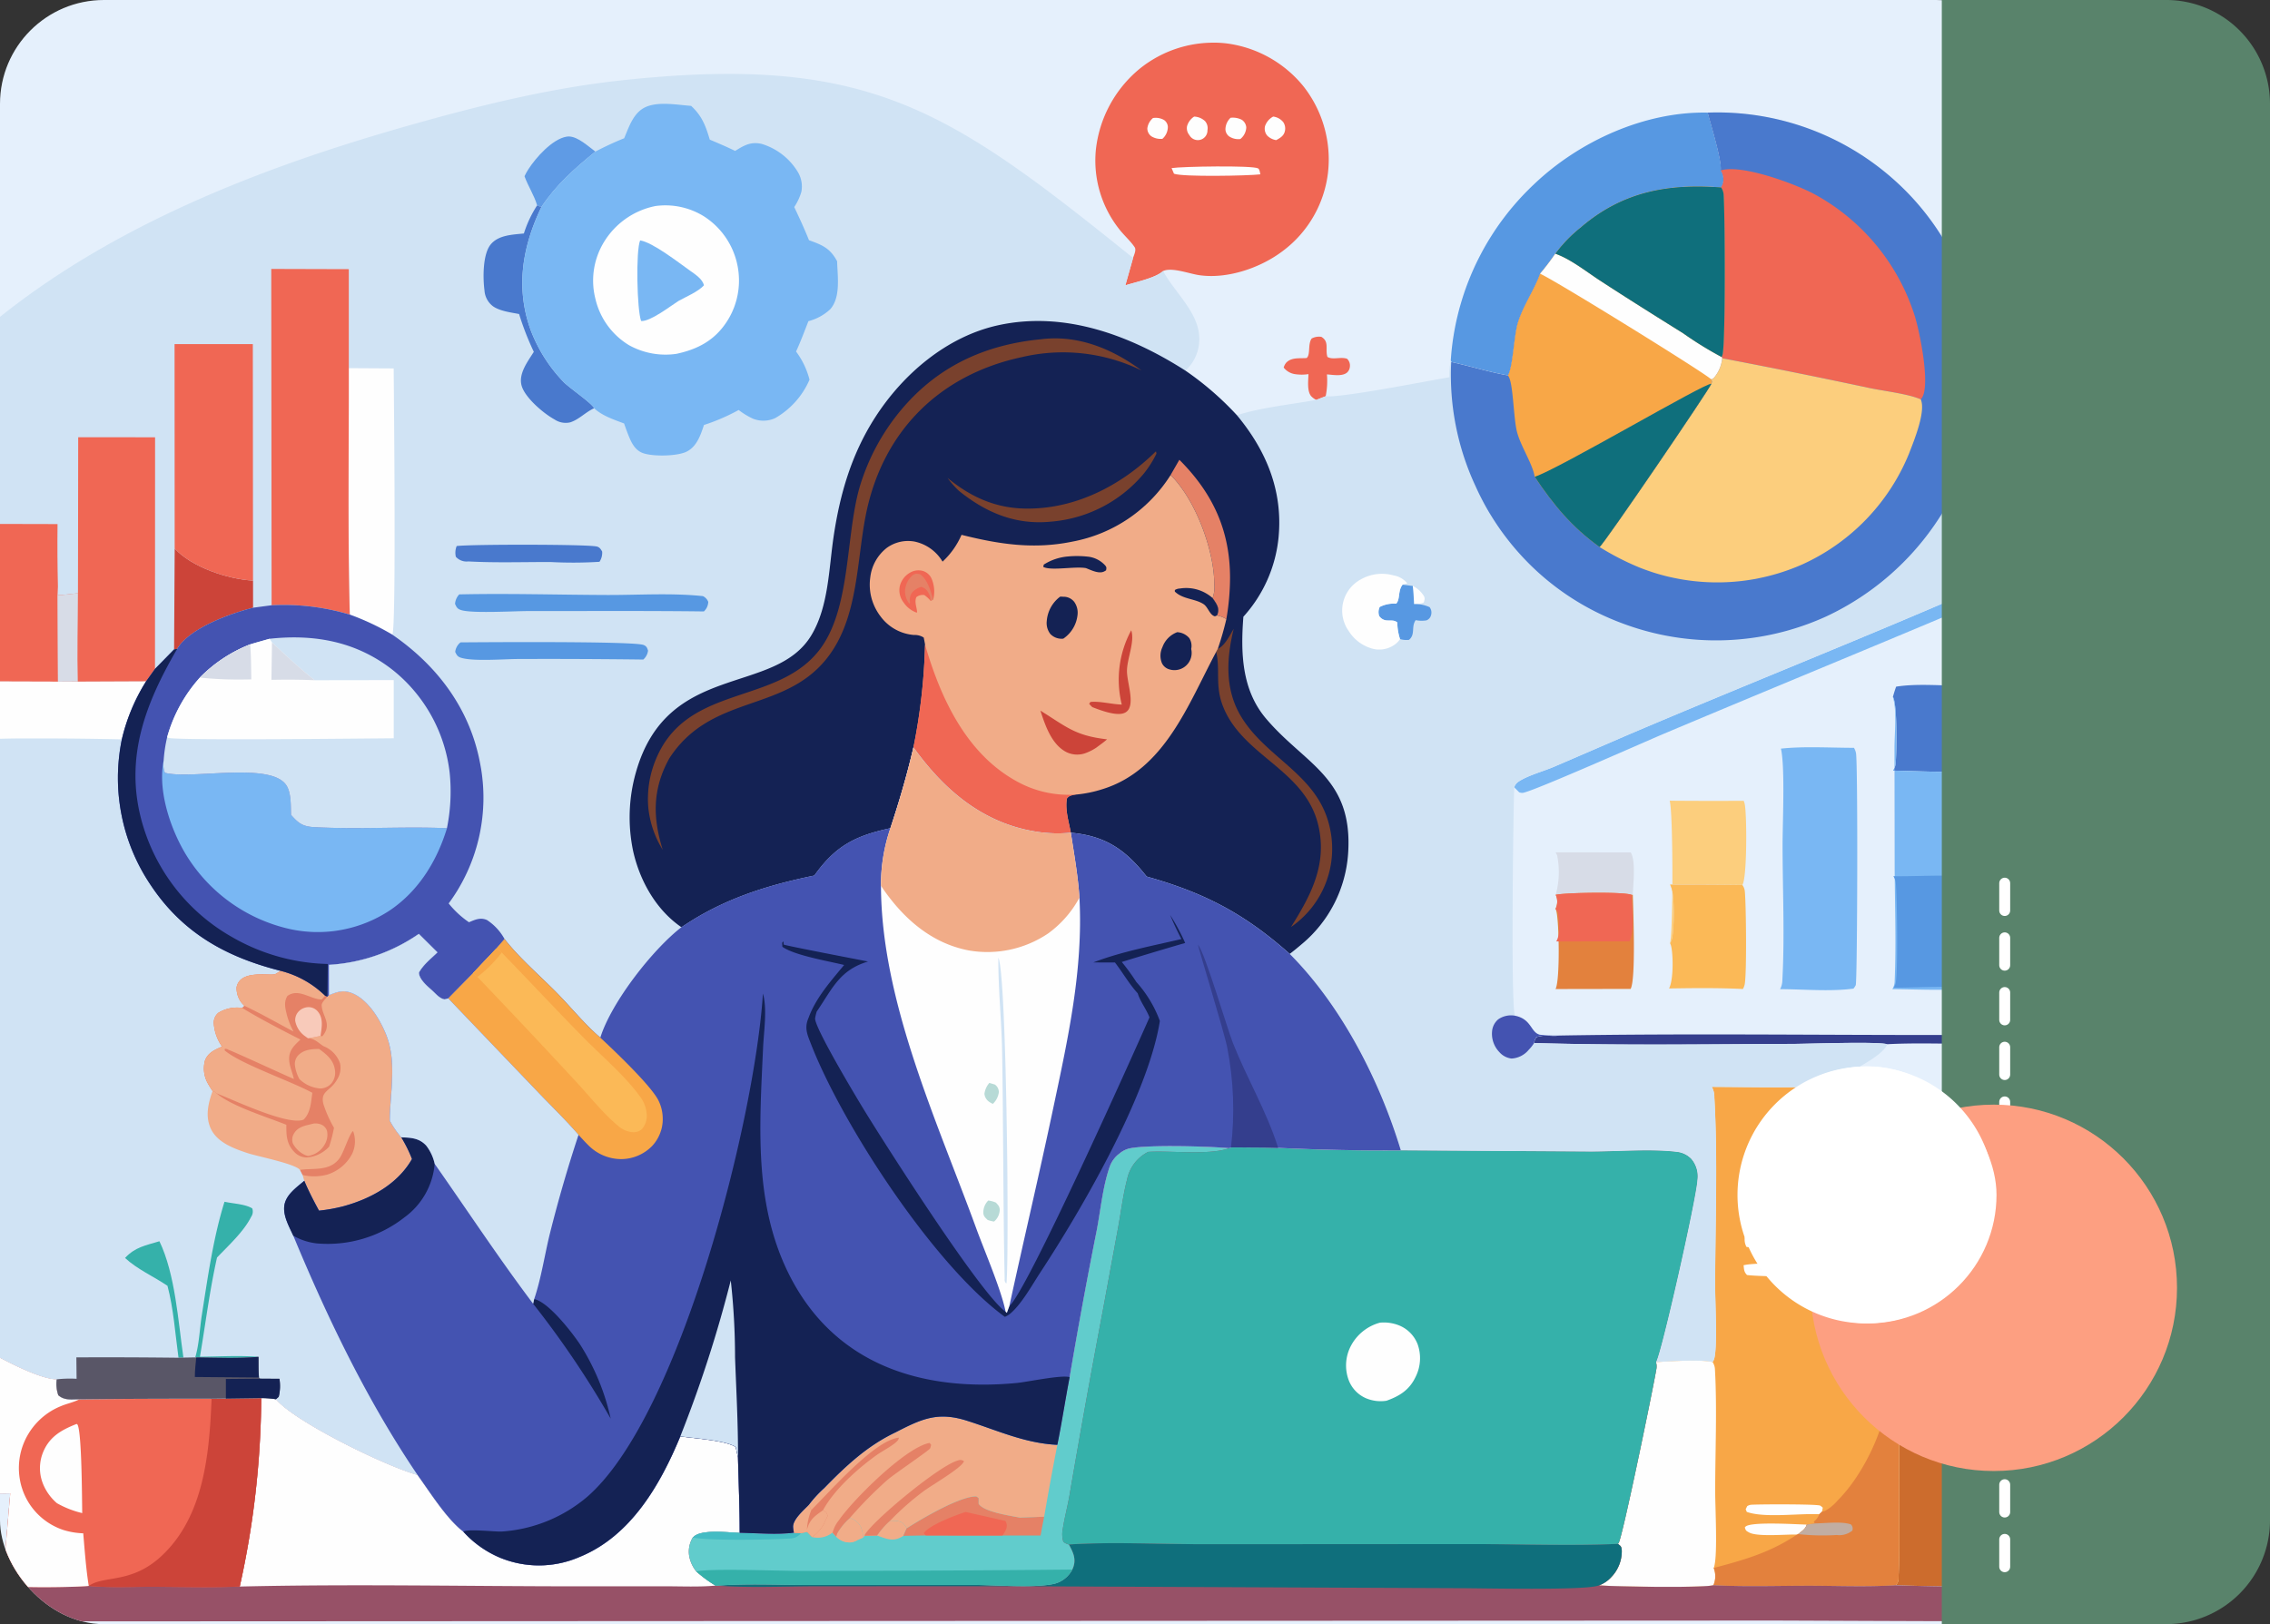 <svg xmlns="http://www.w3.org/2000/svg" xmlns:xlink="http://www.w3.org/1999/xlink" width="415" height="297" viewBox="0 0 415 297">
  <rect x="0" y="0" width="415" height="297" fill="#333333" stroke="none"/>
  <defs>
    <clipPath id="clip-path">
      <rect id="Rectángulo_404562" data-name="Rectángulo 404562" width="373" height="297" rx="19" transform="translate(-2292.422 -8647.533)" fill="#feece6" opacity="0.41"/>
    </clipPath>
    <clipPath id="clip-path-2">
      <rect id="Rectángulo_404650" data-name="Rectángulo 404650" width="476.587" height="288.714" fill="none"/>
    </clipPath>
    <clipPath id="clip-path-4">
      <path id="Trazado_886999" data-name="Trazado 886999" d="M1684.227,194.753c-2.637.443-5.649,3.858-7.009,5.976a10.192,10.192,0,0,0-.7,1.267c.64,1.786,1.8,3.544,2.305,5.324l.769.319c2.744-4.141,6.06-7.024,9.879-10.159-1.274-.912-3.18-2.758-4.882-2.757a2.2,2.2,0,0,0-.364.03" transform="translate(-1676.52 -194.723)" fill="none"/>
    </clipPath>
    <linearGradient id="linear-gradient" x1="-8.128" y1="15.347" x2="-8.123" y2="15.347" gradientUnits="objectBoundingBox">
      <stop offset="0" stop-color="#2f72bd"/>
      <stop offset="1" stop-color="#5f9be5"/>
    </linearGradient>
  </defs>
  <g id="Grupo_1107211" data-name="Grupo 1107211" transform="translate(2292.308 8411.998)">
    <g id="Enmascarar_grupo_1099791" data-name="Enmascarar grupo 1099791" transform="translate(0.114 235.535)" clip-path="url(#clip-path)">
      <g id="Grupo_1107131" data-name="Grupo 1107131">
        <g id="Grupo_1107027" data-name="Grupo 1107027" transform="translate(-470.014 236.118)">
          <rect id="Rectángulo_404561" data-name="Rectángulo 404561" width="416.336" height="309.634" transform="translate(-1844.076 -8889.969)" fill="#e5f0fc"/>
        </g>
        <g id="Grupo_1107222" data-name="Grupo 1107222" transform="translate(-2344.215 -8639.735)">
          <g id="Grupo_1107213" data-name="Grupo 1107213" transform="translate(0 0.004)">
            <g id="Grupo_1107212" data-name="Grupo 1107212" transform="translate(0 0)" clip-path="url(#clip-path-2)">
              <path id="Trazado_886904" data-name="Trazado 886904" d="M3256.595,617.328a8.177,8.177,0,0,1-2.484,0,3.246,3.246,0,0,1-2.049-1.2,2.441,2.441,0,0,1,.462-.893c1-1.021,2.437-.748,3.734-.851.74-.612.184-2.528.915-3.562a2.765,2.765,0,0,1,1.784-.308c1.491.9.662,2.225,1.1,3.661.959.6,2.426-.065,3.594.345a1.7,1.7,0,0,1,.513,1.465,1.638,1.638,0,0,1-.481,1.022c-.866.795-2.649.444-3.715.37a14.216,14.216,0,0,1-.226,3.989l-1.735.674a3.425,3.425,0,0,1-.915-.675c-.792-.919-.525-2.88-.5-4.039" transform="translate(-2965.587 -556.715)" fill="#f06754"/>
              <path id="Trazado_886905" data-name="Trazado 886905" d="M3816.309,1680.748l13.75.016c.96,1.636.424,5.84.375,7.763h-.217c-1.4-.6-12.144-.412-13.882-.011a15.492,15.492,0,0,0,.269-7.186,3.639,3.639,0,0,0-.3-.582" transform="translate(-3480.13 -1532.691)" fill="#d7dce7"/>
              <path id="Trazado_886906" data-name="Trazado 886906" d="M3776.4,2025.818c23.241-.4,46.54-.079,69.784-.1q8.334-.009,16.665.072c2.922.032,5.926.229,8.844.075.547-.029,1.462-.011,1.841-.456,1.269-1.489,1.438-2.662,3.685-2.966a3.005,3.005,0,0,1,2.313.587,3.685,3.685,0,0,1,1.321,2.615,3.935,3.935,0,0,1-.846,2.871,2.885,2.885,0,0,1-.22.232,3.094,3.094,0,0,1-.244.206q-.127.1-.261.18a3.091,3.091,0,0,1-.282.15,2.947,2.947,0,0,1-.3.119,3.021,3.021,0,0,1-.623.138,2.963,2.963,0,0,1-.32.019,4.176,4.176,0,0,1-3.107-1.2,15.6,15.6,0,0,0-1.112-1.159q-11.479.134-22.958.119c-4.759,0-9.552-.169-14.3.087-1.868-.508-14.311-.065-17.05-.055-15.808.057-31.7.308-47.5-.159a2.268,2.268,0,0,1,.412-1.058c1.177-.516,2.736-.141,4.026-.289Z" transform="translate(-3439.485 -1844.257)" fill="#343e8d"/>
              <path id="Trazado_886907" data-name="Trazado 886907" d="M4516.425,1335.417c.176-.635.365-1.254.589-1.872,3.933-.634,8.957-.137,13.01-.129.626,1.3.747,13.519.179,14.953a2.4,2.4,0,0,1-.279.478c-2.55.529-10.392.07-13.447.053a3.07,3.07,0,0,0,.433-1.187c.217-1.8.348-11.171-.485-12.295" transform="translate(-4118.572 -1215.779)" fill="#4979cd"/>
              <path id="Trazado_886908" data-name="Trazado 886908" d="M4053.065,1573.615q6.772.057,13.544.019a5.388,5.388,0,0,1,.179.562c.409,1.9.451,13.553-.427,14.833q-6.607-.088-13.214-.066c.93,1.461.74,8.01.361,9.846a2.468,2.468,0,0,1-.371.852c.591-1.862.581-24.248-.073-26.047" transform="translate(-3696.029 -1434.995)" fill="#fcce7d"/>
              <path id="Trazado_886909" data-name="Trazado 886909" d="M3816.336,1765.073c1.738-.4,12.48-.587,13.881.011h.217c.076,2.915.582,15.422-.4,17.2l-13.729.024c.843-1.576.657-12.419.137-14.289a2.292,2.292,0,0,0-.134-.39,2.98,2.98,0,0,0,.024-2.56" transform="translate(-3480.13 -1609.249)" fill="#e3813d"/>
              <path id="Trazado_886910" data-name="Trazado 886910" d="M3816.372,1765.073c1.738-.4,12.48-.587,13.881.011.035,2.146.623,6.764-.409,8.5l-13.372.016c.819-1.382.527-3.737.347-5.285l-.471-.685a2.98,2.98,0,0,0,.024-2.56" transform="translate(-3480.165 -1609.249)" fill="#f06754"/>
              <path id="Trazado_886911" data-name="Trazado 886911" d="M4051.974,1747.8q6.606-.022,13.213.066a2.231,2.231,0,0,1,.444,1.1c.244,2.337.375,15.178-.021,17.08a2.94,2.94,0,0,1-.323.836c-4.488-.225-9.02-.167-13.51-.1.822-1.438.792-6.2.362-7.84a4.3,4.3,0,0,0-.176-.446,2.474,2.474,0,0,0,.372-.852c.378-1.836.567-8.385-.361-9.846" transform="translate(-3694.856 -1593.829)" fill="#fbb957"/>
              <path id="Trazado_886912" data-name="Trazado 886912" d="M3730.409,1059.516a2.078,2.078,0,0,1,.74-.987c1.755-1.17,4.47-1.882,6.442-2.71l13.64-5.889c21.878-9.324,44.008-18.06,65.786-27.605,2.491-1.091,22.446-9.957,23.375-9.766.451.592.637.671.606,1.435a6.346,6.346,0,0,1-2.588,1.743c-26.675,11.718-53.728,22.653-80.575,33.975-3.558,1.5-24.077,10.619-25.835,10.826a1.429,1.429,0,0,1-.678-.1Z" transform="translate(-3401.797 -923.36)" fill="#79b7f3"/>
              <path id="Trazado_886913" data-name="Trazado 886913" d="M4515.392,1358.131c.832,1.123.7,10.492.484,12.3a3.061,3.061,0,0,1-.434,1.187c3.056.016,10.9.476,13.448-.053a2.57,2.57,0,0,1,.437,1.168c.244,2.4.423,15.356-.02,17.314a2.653,2.653,0,0,1-.413.917c.891,1.325.616,17.183.385,19.724l-.5.692c-1.617.577-10.958.17-13.492.2.024-.042.052-.082.076-.125a2.862,2.862,0,0,0,.348-1.37c.32-7.239,0-14.617,0-21.869l-.031-20.56c-.014-2.811.489-6.846-.295-9.516" transform="translate(-4117.539 -1238.493)" fill="#79b7f3"/>
              <path id="Trazado_886914" data-name="Trazado 886914" d="M4517.44,1729.247c4.428.049,9.005-.288,13.413.041.892,1.325.617,17.183.385,19.724l-.5.691c-4.3-.434-8.922-.077-13.251-.055a2.669,2.669,0,0,0,.375-.883c.43-1.93.265-15.931.007-18.356a2.631,2.631,0,0,0-.434-1.162" transform="translate(-4119.499 -1576.822)" fill="#5798e2"/>
              <path id="Trazado_886915" data-name="Trazado 886915" d="M0,2187.457a82.565,82.565,0,0,1,8.457.284c10.207,1.033,20.239,5.124,26.846,13.187a5.533,5.533,0,0,0,1.054,1.634c.806,1.725,1.256,4.038,2.2,5.606l-.1,1.747c-.171,2.307-.327,4.606-.39,6.919a1.376,1.376,0,0,0-1.254.589A8.925,8.925,0,0,0,36,2218.9c.77,2.455.779,5.475.991,8.042a2.614,2.614,0,0,1-.886,1.358,90.347,90.347,0,0,0-1-9.311,20,20,0,0,1-4.957-.151c-8.531-1.824-11.481-12.558-15.868-18.889A40.664,40.664,0,0,0,0,2187.457" transform="translate(0 -1994.763)" fill="#f8a747"/>
              <path id="Trazado_886916" data-name="Trazado 886916" d="M253.688,2311.176c-3.074-7.313-5.068-13.159-10.489-19.147-1.092-1.207-2.324-2.245-3.447-3.41a.62.62,0,0,1-.05-.07l.069.267.357-.241c4.27,2.816,9.094,9.89,11.07,14.606,1.039,2.481,1.839,5.475,3.273,7.731.037.059.077.116.115.174.77,2.455.779,5.475.991,8.042a2.617,2.617,0,0,1-.886,1.358,90.382,90.382,0,0,0-1-9.311" transform="translate(-218.588 -2086.95)" fill="#142254"/>
              <path id="Trazado_886917" data-name="Trazado 886917" d="M4282.443,1462.909c4.318-.461,8.988-.147,13.349-.149a3.081,3.081,0,0,1,.371.966c.362,1.943.258,41.164-.041,42.423a3.4,3.4,0,0,1-.42.645c-4.236.57-9.118.112-13.417.1a3.551,3.551,0,0,0,.417-1.655c.444-8.156.042-16.588.038-24.762,0-3.929.479-14.218-.3-17.564" transform="translate(-3905.058 -1333.812)" fill="#79b7f3"/>
              <path id="Trazado_886918" data-name="Trazado 886918" d="M3598.847,190.462q.038-.568.086-1.134t.113-1.132q.065-.565.141-1.129t.169-1.125q.089-.562.193-1.121t.217-1.116q.116-.557.248-1.111t.271-1.1q.141-.551.3-1.1t.323-1.091q.169-.544.348-1.083t.375-1.075q.192-.535.4-1.065t.427-1.056q.216-.525.447-1.046t.472-1.035q.244-.514.5-1.023t.52-1.011q.265-.5.543-1t.568-.986q.289-.49.592-.972t.612-.958q.311-.475.633-.944t.658-.928q.337-.46.681-.913t.7-.9q.354-.444.723-.88t.74-.863q.375-.427.76-.845t.781-.827q.4-.409.8-.808t.819-.789c8.248-7.9,20.281-13.4,31.83-13.157.588,2.239,2.619,8.832,2.388,10.573a3.068,3.068,0,0,1,.358,2.467,6.113,6.113,0,0,1-.306.641c-9.735-.733-18.034.75-25.684,7.336a25.485,25.485,0,0,0-4.618,4.781,42.867,42.867,0,0,1-2.791,3.666c-.014.046-.031.092-.048.139-1.122,3.014-3.042,5.691-4.008,8.812-.74,2.386-.9,8.114-1.817,9.652-3.492-.625-6.889-1.7-10.354-2.456Z" transform="translate(-3281.824 -132.348)" fill="#5798e2"/>
              <path id="Trazado_886919" data-name="Trazado 886919" d="M4748.391,1172.407l13.32-.007a3.558,3.558,0,0,1,.223.492c.564,1.858.162,11.715.159,14.13l-.021,38.1c0,2.472.509,15.088-.43,16.72-1,.539-11.852.191-13.771.191a3.1,3.1,0,0,0,.45-1.477c.172-2.425.031-4.966.035-7.4l0-14.533Z" transform="translate(-4329.631 -1069.123)" fill="#343e8d"/>
              <path id="Trazado_886920" data-name="Trazado 886920" d="M4923.926,2046.957c-2.87-9.17-3.922-18.066.737-26.963,3.1-5.924,9.066-11.7,15.566-13.685a14.1,14.1,0,0,1,10.647.585,9.128,9.128,0,0,1,4.625,5.626,13.52,13.52,0,0,1-1.7,10.286c-3.7,6.472-19.449,22.271-26.489,24.14a14,14,0,0,1-2.178.415c.217,2.228-2.8,11.423-3.365,14.437-.64,3.394-1.387,14.171-2.233,16.092.024.513.124.761-.237,1.189a2.582,2.582,0,0,1-1,.576c.785-2.453.633-5.809.874-8.407q.489-5.364,1.483-10.657c.464-2.49,3.492-11.846,3.269-13.633" transform="translate(-4485.046 -1828.88)" fill="#f8a747"/>
              <path id="Trazado_886921" data-name="Trazado 886921" d="M4923.926,2165.31c.038-.036.08-.07.118-.107,1.317-1.3,3.492-8.5,4.559-10.792a57.553,57.553,0,0,1,10.856-16.462c.647-.655,2.147-2.4,3-2.614-.616,1.356-3,3.126-4.053,4.383-4.532,5.39-7.822,11.919-10.372,18.447-.933,2.381-1.648,5.386-2.9,7.55.217,2.228-2.8,11.424-3.365,14.437-.64,3.394-1.387,14.171-2.233,16.092.024.513.124.761-.237,1.188a2.58,2.58,0,0,1-1,.576c.785-2.452.633-5.809.874-8.407q.489-5.364,1.483-10.657c.464-2.49,3.492-11.845,3.269-13.632" transform="translate(-4485.046 -1947.232)" fill="#343e8d"/>
            </g>
          </g>
          <g id="Grupo_1107217" data-name="Grupo 1107217" transform="translate(0 0.004)">
            <g id="Grupo_1107216" data-name="Grupo 1107216" transform="translate(0 0)" clip-path="url(#clip-path-2)">
              <path id="Trazado_886924" data-name="Trazado 886924" d="M4778.546,2632.243c1.865-.526,3.964-4.021,5.386-5.507a45.391,45.391,0,0,1,7.976-6.33c9.163-5.96,17.944-7.8,28.736-6.608-.984,1.484-4,2.848-5.52,3.993a60.741,60.741,0,0,0-8.967,8.522,114.249,114.249,0,0,0-9.942,13.427c-1.5,2.31-3.72,6.7-5.526,8.47a3.408,3.408,0,0,1,1.924.4c-.082,2.338-1.648,14.41-2.588,15.854l.01.713c-.95.764-20.759.6-23.206.277a3.935,3.935,0,0,1-.7-.171c.437-1.6-1.607-14.868-2.44-16.922,3.51-.155,7.429.449,10.86-.169.021-.04.041-.082.065-.122s.055-.089.08-.135c.678-1.275.578-8.123.178-9.478a3.6,3.6,0,0,0,.331-.3c.87-.909,2.158-2.948,2.106-4.153a2.567,2.567,0,0,0,1-.576c.362-.428.262-.675.238-1.189" transform="translate(-4344.057 -2383.234)" fill="#35b1aa"/>
              <path id="Trazado_886925" data-name="Trazado 886925" d="M4778.66,2688.29c.038-.032.076-.063.114-.1,1.569-1.419,4.022-6.857,5.439-9,4.439-6.689,17.873-21.423,26.166-21.875-2.206,1.356-4.721,2.15-6.909,3.53-7.248,4.573-13.7,11.783-18.286,18.973-1.47,2.307-3.379,6.841-5.331,8.468,2.945.035,8.193.506,10.835-.079a3.408,3.408,0,0,1,1.924.4c-.082,2.338-1.648,14.41-2.588,15.854l.01.713c-.95.763-20.759.6-23.206.277a3.994,3.994,0,0,1-.7-.171c.438-1.6-1.607-14.869-2.439-16.922,3.51-.156,7.429.449,10.86-.17,1.37.045,2.739.106,4.109.093" transform="translate(-4344.057 -2423.238)" fill="#142254"/>
              <path id="Trazado_886926" data-name="Trazado 886926" d="M2868.1,39.369c.172-.55.634-1.451.283-1.972-.779-1.158-1.942-2.158-2.806-3.275a20.222,20.222,0,0,1-4.29-14.418,22.312,22.312,0,0,1,7.965-14.884q.408-.333.831-.646t.862-.6q.439-.291.891-.56t.918-.516q.465-.247.941-.47t.964-.423q.487-.2.983-.375t1-.326q.505-.151,1.016-.277T2878.687.4q.516-.1,1.038-.175T2880.77.1q.524-.049,1.05-.072T2882.872,0q.526,0,1.052.031t1.049.083A21.673,21.673,0,0,1,2899.258,8q.326.415.63.845t.588.875q.283.445.545.9t.5.928q.24.47.455.951t.408.972q.193.491.36.991t.311,1.007q.144.507.262,1.021t.212,1.033q.094.519.162,1.042t.11,1.048q.042.525.059,1.053t.008,1.054q-.009.527-.044,1.053t-.094,1.05a20.917,20.917,0,0,1-8.2,14.233c-4.089,3.131-10.2,5.227-15.379,4.46-1.76-.26-4.811-1.421-6.427-.807-.044.017-.089.03-.133.045-1.374,1.292-5.107,2.045-6.911,2.631Z" transform="translate(-2609.159 -0.005)" fill="#f06754"/>
              <path id="Trazado_886927" data-name="Trazado 886927" d="M2970.138,156.314a3.119,3.119,0,0,1,2,.347,1.63,1.63,0,0,1,.714,1.23,2.928,2.928,0,0,1-.991,2.223,3.212,3.212,0,0,1-2.009-.456,1.767,1.767,0,0,1-.75-1.455,2.948,2.948,0,0,1,1.034-1.889" transform="translate(-2707.554 -142.53)" fill="#fefefe"/>
              <path id="Trazado_886928" data-name="Trazado 886928" d="M3132.082,155.955a3.6,3.6,0,0,1,2.045.363,1.834,1.834,0,0,1,.823,1.413,2.883,2.883,0,0,1-1.083,2.106,3,3,0,0,1-2.061-.491,1.691,1.691,0,0,1-.663-1.247,2.946,2.946,0,0,1,.939-2.144" transform="translate(-2855.315 -142.217)" fill="#fefefe"/>
              <path id="Trazado_886929" data-name="Trazado 886929" d="M3214.278,153.4a2.815,2.815,0,0,1,1.827,1,2.082,2.082,0,0,1,.282,1.77c-.223.8-.877,1.165-1.559,1.536a2.9,2.9,0,0,1-1.667-.856,1.969,1.969,0,0,1-.379-1.686,3.081,3.081,0,0,1,1.5-1.764" transform="translate(-2929.721 -139.884)" fill="#fefefe"/>
              <path id="Trazado_886930" data-name="Trazado 886930" d="M3052.52,153.5a3.069,3.069,0,0,1,1.984.821,1.966,1.966,0,0,1,.449,1.669,1.76,1.76,0,0,1-3.3.9,1.962,1.962,0,0,1-.433-1.634,3.069,3.069,0,0,1,1.3-1.757" transform="translate(-2782.413 -139.98)" fill="#fefefe"/>
              <path id="Trazado_886931" data-name="Trazado 886931" d="M3019.441,257.235c1.845-.3,14.8-.521,15.81.054.292.166.341.773.423,1.088-2.248.266-14.226.494-15.795-.113Z" transform="translate(-2753.458 -234.298)" fill="#fefefe"/>
              <path id="Trazado_886932" data-name="Trazado 886932" d="M4522.657,2231.177l31.654-.05a2.7,2.7,0,0,1,.438,1.5c.158,4.2.006,8.469,0,12.677l.027,23.145.011,14.261a38.407,38.407,0,0,1-.193,7.1c.4,1.356.5,8.2-.179,9.479-.024.046-.055.09-.079.135s-.045.082-.065.122c-3.431.619-7.35.014-10.86.169.833,2.053,2.878,15.317,2.44,16.921-1.091.559-20.873.185-23.719.025.051-.056.1-.11.15-.169a1.608,1.608,0,0,0,.368-1.062c.222-5.463.079-10.981.1-16.452l.014-35.691.049-21.257a89.934,89.934,0,0,0-.148-10.853" transform="translate(-4123.773 -2034.587)" fill="#cc6c2d"/>
              <path id="Trazado_886933" data-name="Trazado 886933" d="M4632.676,2743.541c2.367-.294,11.888-.441,13.936.222a1.427,1.427,0,0,1,1.066.817,3.285,3.285,0,0,1-1.411.92c-1.765.284-11.692.488-13.121.048a3.587,3.587,0,0,1-.647-.43c-.234-.706-.062-.892.176-1.578" transform="translate(-4224.32 -2501.635)" fill="#c1ada2"/>
              <path id="Trazado_886934" data-name="Trazado 886934" d="M4631.342,2691.908c2.1-.321,13.22-.1,14.727.784l.151.763.1-.4-.819.819.413-.141-1.256.435c-2.492.011-11.944.652-13.6-.8-.217-.777-.094-.784.279-1.462" transform="translate(-4223.015 -2454.65)" fill="#c1ada2"/>
              <path id="Trazado_886935" data-name="Trazado 886935" d="M4575.126,2422.048c3.073-.02,19.975-.531,21.313.344.341.223.265.285.336.656a2.425,2.425,0,0,1-.368.624c-.636.665-1.272.546-2.112.571-3.913-.014-7.828-.053-11.744-.011a66.711,66.711,0,0,1-7.467-.011,2.192,2.192,0,0,1-1.823-.849l.152-.488a2.279,2.279,0,0,1,1.713-.834" transform="translate(-4170.402 -2208.538)" fill="#c1ada2"/>
              <path id="Trazado_886936" data-name="Trazado 886936" d="M4572.8,2369.845c3.39.014,20.753-.551,22.466.718l.055.674c-.35.636-.546.638-1.19.932-1.686.16-20.515.029-21.559-.427a1.534,1.534,0,0,1-1.066-1.05,2.266,2.266,0,0,1,1.293-.847" transform="translate(-4168.798 -2160.982)" fill="#c1ada2"/>
              <path id="Trazado_886937" data-name="Trazado 886937" d="M4587.12,2313.97c2.773.021,5.554-.189,8.323-.118a3.744,3.744,0,0,1,2.691.73c.2.579.248.562,0,1.11-2.05,1.469-10.253.761-13.011.733-1.864-.025-3.729.031-5.594.043-1.477.009-3.6.25-4.7-.834a1.4,1.4,0,0,1,.365-1.306c1.239-.713,9.93-.346,11.93-.357" transform="translate(-4171.807 -2110.011)" fill="#c1ada2"/>
              <path id="Trazado_886938" data-name="Trazado 886938" d="M3947.583,2166.47c1.969.066,12.746-.31,13.557.332.785,1.194.568,3.98.337,5.368a89.828,89.828,0,0,1,.148,10.853l-.048,21.257-.014,35.691c-.017,5.471.124,10.989-.1,16.452a1.626,1.626,0,0,1-.369,1.062c-.048.059-.1.113-.151.169-5.238.333-10.629.093-15.884.093-5.784,0-11.651.207-17.425-.1-1.487.533-18.42.278-20.9.031a5.7,5.7,0,0,0,2.257-1.544,6.808,6.808,0,0,0,1.883-4.838c-.079-.754-.148-.748-.709-1.2a1.8,1.8,0,0,0,.131-.153c.709-1.045,6.427-28.837,6.916-31.918a2.738,2.738,0,0,0-.083-1.147c2.047-.192,8.62-.538,10.347-.026a2.35,2.35,0,0,0,.327-.725c.568-2.376.131-10.288.138-13.289.017-11.391.5-23.019-.144-34.383a3.685,3.685,0,0,0-.472-1.928c6.73.026,13.527.205,20.254-.058" transform="translate(-3562.593 -1975.58)" fill="#f8a747"/>
              <path id="Trazado_886939" data-name="Trazado 886939" d="M4218.6,3076.173c-1.99-.06-7.244.457-8.771-.38-.547-.3-.609-.328-.785-.925a1.582,1.582,0,0,1,.19-.194c1.235-.885,9.239-.367,11.127-.321-.172.79-.96,1.253-1.559,1.743Z" transform="translate(-3838.266 -2803.357)" fill="#fefefe"/>
              <path id="Trazado_886940" data-name="Trazado 886940" d="M4224.362,3036.136c-3.662-.2-9.982.738-13.248-.432l-.2-.483.283-.572a1.712,1.712,0,0,1,.611-.234c.868-.118,12.151-.156,12.729.142a3.067,3.067,0,0,1,.471.378l-.13.715Z" transform="translate(-3839.977 -2767.034)" fill="#fefefe"/>
              <path id="Trazado_886941" data-name="Trazado 886941" d="M4208.976,2475.964a140.621,140.621,0,0,1,17.453-.125,1.4,1.4,0,0,1,1.3.626,1.815,1.815,0,0,1-.619,1.289c-.84.516-16.235.325-17.825.011a2.855,2.855,0,0,1-.31-1.8" transform="translate(-3838.201 -2257.551)" fill="#fefefe"/>
              <path id="Trazado_886942" data-name="Trazado 886942" d="M4206.5,2534.013c2.322-.662,15.628-.328,18.65-.088l.2.443a2.265,2.265,0,0,1-.675,1.455c-1.8.448-15.067.3-17.538-.029-.585-.606-.527-.989-.636-1.78" transform="translate(-3835.952 -2310.438)" fill="#fefefe"/>
              <path id="Trazado_886943" data-name="Trazado 886943" d="M4207.474,2417.488c3.7-.539,11.327-.265,15.247-.153,1.252.035,2.653-.069,3.561.886-.114.75-.258.743-.822,1.208-1.287.567-15.984.269-17.708-.093a2.543,2.543,0,0,1-.278-1.848" transform="translate(-3836.798 -2204.237)" fill="#fefefe"/>
              <path id="Trazado_886944" data-name="Trazado 886944" d="M3917.133,2736.2c2.047-.191,8.62-.538,10.347-.025a2.6,2.6,0,0,1,.434,1.382c.406,7.367.038,14.931.042,22.317,0,2.944.451,11.132-.152,13.577a1.763,1.763,0,0,1-.12.375,4.086,4.086,0,0,1-.045,3.14c-1.487.533-18.42.278-20.9.031a5.694,5.694,0,0,0,2.257-1.544,6.807,6.807,0,0,0,1.883-4.838c-.079-.754-.148-.747-.709-1.2a1.789,1.789,0,0,0,.131-.153c.709-1.045,6.427-28.837,6.916-31.918a2.743,2.743,0,0,0-.083-1.148" transform="translate(-3562.593 -2494.901)" fill="#fefefe"/>
              <path id="Trazado_886945" data-name="Trazado 886945" d="M4163.861,2247.942a2.411,2.411,0,0,0,.568-.146,8.365,8.365,0,0,0,2.274-1.884c4.655-4.64,8.992-13.5,9.181-20.113.165-5.68-1.494-11.515-2.392-17.095-1.628-10.152-2.285-28.239,1.51-37.865a4.813,4.813,0,0,1,2.5-.292c.784,1.194.568,3.98.337,5.369a89.829,89.829,0,0,1,.148,10.853l-.048,21.257-.015,35.691c-.017,5.471.125,10.989-.1,16.452a1.622,1.622,0,0,1-.368,1.062c-.048.059-.1.113-.151.169-5.237.333-10.63.093-15.884.092-5.784,0-11.651.208-17.425-.1a4.087,4.087,0,0,0,.045-3.14c5.667-1.5,10.3-2.809,15.24-6.111l.2-.077c.6-.49,1.387-.954,1.559-1.743l1.555-.215c-.189-.117-.083-.027-.252-.338a2.671,2.671,0,0,0,.988-1.34Z" transform="translate(-3778.957 -1979.325)" fill="#e3813d"/>
              <path id="Trazado_886946" data-name="Trazado 886946" d="M4322.938,3072.394c1.852-.019,4.821-.411,6.521.178a1.072,1.072,0,0,1,.269,1.132,3.732,3.732,0,0,1-2.846.806,41.971,41.971,0,0,1-7.058-.158c.6-.49,1.387-.954,1.56-1.743Z" transform="translate(-3939.29 -2801.615)" fill="#c1ada2"/>
              <path id="Trazado_886947" data-name="Trazado 886947" d="M259.4,2332.927q2.273-13.4,4.927-26.724c.734-3.809,1.126-8.162,2.413-11.812a5.092,5.092,0,0,1,1.722-2.32,4.429,4.429,0,0,1,2.027-1c3.381-.655,14.365-.363,18.087-.013l.313-.14c2.872.013,5.756-.025,8.626.08,7.423.352,15,.519,22.428.455l34.594.212c4.81.016,11.152-.511,15.791.057a4.311,4.311,0,0,1,2.742,1.31,4.918,4.918,0,0,1,1.1,3.884c-.169,3.277-6.641,32.063-7.574,33.279a2.753,2.753,0,0,1,.083,1.148c-.489,3.081-6.208,30.873-6.916,31.918a1.7,1.7,0,0,1-.131.153c.561.449.63.443.709,1.2a6.808,6.808,0,0,1-1.882,4.838,5.7,5.7,0,0,1-2.257,1.544c2.481.247,19.414.5,20.9-.031,5.774.308,11.641.1,17.425.1,5.254,0,10.647.24,15.884-.092,2.846.16,22.628.534,23.719-.025a3.931,3.931,0,0,0,.7.172c2.447.318,22.257.487,23.206-.277l-.01-.713a1.706,1.706,0,0,0,.73.672c1.008.364,2.99.129,4.109.124,4.14-.019,15.911-.628,19.173.176a3.667,3.667,0,0,1,2.433,1.614,3.006,3.006,0,0,1,.107,2.336,3.427,3.427,0,0,1-1.741,2.118c-1.862.79-88.063.26-95.943.266l-367.908.177a10.065,10.065,0,0,1-3.977-.512,3.037,3.037,0,0,1-.275-.141,2.973,2.973,0,0,1-.259-.168,3.008,3.008,0,0,1-.24-.193c-.077-.069-.15-.141-.219-.217s-.135-.156-.2-.239-.118-.169-.171-.257a3,3,0,0,1-.258-.56,3.5,3.5,0,0,1,.286-2.787c.05-.091.1-.178.164-.263a3.064,3.064,0,0,1,.189-.246q.1-.118.212-.226t.233-.2a3.087,3.087,0,0,1,.521-.334c.092-.047.186-.09.283-.127s.194-.07.294-.1a18.939,18.939,0,0,1,4.507-.124c3.578.012,16.441.57,18.932-.109l.239-.563.24.857c2.49.689,20.722.349,24.347.092a1.522,1.522,0,0,0,.417-.974c.618-5.329,1-10.7,1.479-16.044q-4.416.036-8.831-.043l-1.051-.328-.007-1.261-.128.069-.089.917c-.37-.2-.309-.2-.478-.545-1.134-.933-2.342-6.779-2.8-8.469-.092-.053-.19-.1-.277-.159-.986-.7-1.309-2.414-1.5-3.53a5.487,5.487,0,0,1-.248.9,4.215,4.215,0,0,1-.8-2.218l-.121-1.791c-.927-3.906-1-11.043-1.236-15.281a2.62,2.62,0,0,0,.886-1.358c-.212-2.567-.222-5.587-.991-8.042a8.924,8.924,0,0,1,.813-1.477,1.378,1.378,0,0,1,1.254-.589l.114.442a2.976,2.976,0,0,0,.959.272l.056,1.954c.078,2.585-.031,5.334.285,7.893a12.276,12.276,0,0,1,1.82,3.358,7.716,7.716,0,0,1,2.587,1.563l.13-.1.947.029,1.355-.157c3.292,2.084,12.138,7.067,15.845,7.1a6.254,6.254,0,0,0,.29,2.906c1.135.994,2.432.753,3.875.74q12.075-.122,24.15-.1l2.612-.031,6.458-.089a16.774,16.774,0,0,1,2.7.209c3.5,4.168,20.219,12.314,25.861,13.831,2.3,3.169,5.317,8.042,8.392,10.39a18.978,18.978,0,0,0,6.542,4.687,18.628,18.628,0,0,0,14.739-.081c9.325-3.807,14.71-13.156,18.38-22.034,2.355.347,8.324.721,10.135,1.948l.412,1.9c.115,4.592.319,9.2.312,13.794,3.2.05,6.76.386,9.92-.02a5.69,5.69,0,0,1-.158-1.086c-.011-1.378,1.958-3.059,2.87-4a21.635,21.635,0,0,1,2.808-3.061c3.986-4.089,7.851-7.728,13.055-10.209,4.741-2.436,7.68-3.817,13-2.139,5.577,1.762,10.622,4.146,16.577,4.426.835-4.1,1.461-8.261,2.251-12.374" transform="translate(-12.059 -2088.894)" fill="#975167"/>
              <path id="Trazado_886948" data-name="Trazado 886948" d="M2240.743,3115.014c.561.449.63.443.709,1.2a6.809,6.809,0,0,1-1.883,4.838,5.706,5.706,0,0,1-2.257,1.543c-2.2.986-21.644.512-25.911.518l-80.658-.353-36.151.009c-6.122,0-12.445.323-18.546-.116,5.484-.417,11.178-.134,16.689-.13h30.1c4.224,0,10.672.608,14.677-.165a5.147,5.147,0,0,0,3.487-2.637,4.581,4.581,0,0,0,.2-.473c.534-1.59-.091-2.744-.813-4.117,7.765-.508,16.373-.054,24.239-.056l50.2-.015c8.6,0,17.336.332,25.925-.042" transform="translate(-1893.168 -2840.495)" fill="#0f6f7c"/>
              <path id="Trazado_886949" data-name="Trazado 886949" d="M1089.439,2813.685a16.805,16.805,0,0,1,2.7.209c3.5,4.168,20.219,12.313,25.861,13.831,2.3,3.169,5.317,8.042,8.392,10.389a18.972,18.972,0,0,0,6.542,4.688,18.629,18.629,0,0,0,14.739-.081c9.325-3.808,14.71-13.156,18.38-22.034,2.355.347,8.324.721,10.135,1.949l.411,1.9c.115,4.592.319,9.2.312,13.794-2.06-.042-6.856-.694-8.378.687-.069.063-.14.124-.209.186a4.962,4.962,0,0,0-.491,4.006,6.354,6.354,0,0,0,1.141,2.175,22.768,22.768,0,0,0,3.523,2.593c-3.034.28-6.213.124-9.261.126l-16.211.006c-20.477-.007-41.049-.444-61.515.041a162.658,162.658,0,0,0,3.928-34.462" transform="translate(-989.888 -2565.827)" fill="#fefefe"/>
              <path id="Trazado_886950" data-name="Trazado 886950" d="M2087.167,2332.927q2.273-13.4,4.927-26.724c.735-3.809,1.126-8.162,2.413-11.812a5.092,5.092,0,0,1,1.722-2.32,4.428,4.428,0,0,1,2.027-1c3.382-.655,14.365-.363,18.087-.013-3.581,1.324-10.708.418-14.813.673a7.26,7.26,0,0,0-3.873,5.088c-.722,2.782-1.089,5.759-1.6,8.593l-2.856,15.5q-3.174,16.745-6.048,33.544c-.352,2.073-.917,4.127-1.233,6.195a4.843,4.843,0,0,0,.092,2.378,2.505,2.505,0,0,0,1.022.5c.723,1.374,1.347,2.527.813,4.117a4.491,4.491,0,0,1-.2.473,5.147,5.147,0,0,1-3.487,2.637c-4.005.772-10.453.162-14.677.164h-30.1c-5.511,0-11.205-.286-16.689.13l-.268-.008a22.736,22.736,0,0,1-3.524-2.593,6.343,6.343,0,0,1-1.141-2.175,4.962,4.962,0,0,1,.491-4.007c.07-.062.14-.123.209-.185,1.521-1.381,6.318-.729,8.378-.687,3.2.05,6.76.386,9.92-.02a5.643,5.643,0,0,1-.157-1.086c-.012-1.378,1.958-3.059,2.87-4a21.6,21.6,0,0,1,2.808-3.061c3.986-4.089,7.851-7.728,13.055-10.209,4.741-2.436,7.68-3.817,13-2.139,5.577,1.762,10.623,4.146,16.577,4.426.835-4.1,1.461-8.261,2.251-12.374" transform="translate(-1839.822 -2088.894)" fill="#61cccc"/>
              <path id="Trazado_886951" data-name="Trazado 886951" d="M2410.531,3068.091c.71.045,1.9-.01,2.417.55a5.565,5.565,0,0,1,.606.849l-.618,1.38a4.464,4.464,0,0,1-.553.321c-1.539.768-2.737.136-4.258-.375a14.651,14.651,0,0,1,2.406-2.724" transform="translate(-2195.993 -2797.823)" fill="#f1ac88"/>
              <path id="Trazado_886952" data-name="Trazado 886952" d="M2325.746,3062.834a3.1,3.1,0,0,1,2.1,1.746,6.849,6.849,0,0,1,.362,1.837l-1.114.483a3.314,3.314,0,0,1-1.151.376,3.376,3.376,0,0,1-2.674-1.061l.221-.645a11.458,11.458,0,0,1,2.259-2.737" transform="translate(-2118.609 -2793.029)" fill="#f1ac88"/>
              <path id="Trazado_886953" data-name="Trazado 886953" d="M2323.487,3093.9c.447.463.464.614,1.126.664.642-.451.746-.622,1.553-.611l.924,1.276a3.312,3.312,0,0,1-1.151.376,3.375,3.375,0,0,1-2.674-1.06Z" transform="translate(-2118.609 -2821.362)" fill="#f1ac88"/>
              <path id="Trazado_886954" data-name="Trazado 886954" d="M2044.136,3091.43l1.267.071a2.413,2.413,0,0,1-1.981.979c-3.491.26-14.661.423-17.794-.158.07-.062.141-.123.21-.186,1.521-1.381,6.318-.729,8.378-.687,3.2.05,6.76.386,9.92-.02" transform="translate(-1847.191 -2818.95)" fill="#43bcc4"/>
              <path id="Trazado_886955" data-name="Trazado 886955" d="M2463.356,3023.694c2.754-1.758,9.223-5.56,12.349-5.812.453-.036.452.022.8.31l-.006,1.036c1.011,1.5,5.736,2.158,7.539,2.517l4.445-.167q-.355,1.718-.658,3.445l-6.986,0-13.982-.014-4.115.067Z" transform="translate(-2245.795 -2752.028)" fill="#e58166"/>
              <path id="Trazado_886956" data-name="Trazado 886956" d="M2505.6,3054.4a2.111,2.111,0,0,1-.373-.421c.971-1.487,5.909-3.331,7.65-3.875l7.267,1.635a1.684,1.684,0,0,1,.089,1.607,4.741,4.741,0,0,1-.651,1.068Z" transform="translate(-2284.541 -2781.417)" fill="#f06754"/>
              <path id="Trazado_886957" data-name="Trazado 886957" d="M2101.746,3169.724a5.148,5.148,0,0,1-3.487,2.637c-4.005.772-10.453.162-14.676.164h-30.1c-5.511,0-11.205-.286-16.689.13l-.268-.008a22.706,22.706,0,0,1-3.524-2.593c2.771-.58,15.109-.087,18.78-.089q24.982,0,49.962-.244" transform="translate(-1853.916 -2890.502)" fill="#35b1aa"/>
              <path id="Trazado_886958" data-name="Trazado 886958" d="M2252.67,2854.985c4.74-2.436,7.68-3.817,13-2.138,5.577,1.762,10.622,4.146,16.577,4.426q-1.285,6.557-2.41,13.144l-4.445.167c-1.8-.359-6.527-1.02-7.539-2.517l.006-1.036c-.344-.288-.344-.347-.8-.311-3.126.253-9.595,4.054-12.349,5.813a5.567,5.567,0,0,0-.606-.848c-.514-.561-1.706-.5-2.416-.55a14.672,14.672,0,0,0-2.406,2.724l-2.283.046-.254.35a6.841,6.841,0,0,0-.362-1.837,3.1,3.1,0,0,0-2.1-1.746,11.46,11.46,0,0,0-2.259,2.737l-.221.645-.656-.7-.1.035a4.27,4.27,0,0,1-3.634.745l-.908-.946-1.148.227-1.267-.071a5.674,5.674,0,0,1-.158-1.085c-.011-1.379,1.958-3.059,2.87-4.005a21.647,21.647,0,0,1,2.808-3.061c3.986-4.089,7.851-7.728,13.055-10.209" transform="translate(-2037.149 -2600.866)" fill="#f1ac88"/>
              <path id="Trazado_886959" data-name="Trazado 886959" d="M2382.207,2956.1a.921.921,0,0,1,.142-.346c2-2.94,13.683-12.592,16.943-13.426a1.091,1.091,0,0,1,1.092.14c-.416,1.257-6.049,4.445-7.577,5.627a50.976,50.976,0,0,0-5.909,5.235,14.663,14.663,0,0,0-2.407,2.724Z" transform="translate(-2172.358 -2683.062)" fill="#e58166"/>
              <path id="Trazado_886960" data-name="Trazado 886960" d="M2315.816,2923.232a6.029,6.029,0,0,1,1.158-2.293c2.522-3.669,12.17-13.341,16.58-14.137l.283.344a3.229,3.229,0,0,1-.2.678c-.426.526-6.563,4.676-7.819,5.763a76.684,76.684,0,0,0-6.863,6.959,11.464,11.464,0,0,0-2.259,2.737l-.221.645Z" transform="translate(-2111.815 -2650.741)" fill="#e58166"/>
              <path id="Trazado_886961" data-name="Trazado 886961" d="M2253.3,2895.8a2.073,2.073,0,0,1-.2.475c-.635.836-2.886,1.995-3.823,2.663-3.457,2.463-7.829,6.352-9.879,10.141.573.366.66.339.862,1.021q-.372.762-.717,1.538a7.476,7.476,0,0,1-2.123,2.341l-.908-.946-1.149.227-1.267-.071a5.671,5.671,0,0,1-.158-1.085c-.011-1.379,1.958-3.059,2.87-4l.472.916c3.321-3.28,11.566-12.806,16.02-13.215" transform="translate(-2037.148 -2640.708)" fill="#e58166"/>
              <path id="Trazado_886962" data-name="Trazado 886962" d="M2236.807,3035.416l.472.917a10.83,10.83,0,0,0-.811,3.609c.5-1.869,1.4-2.461,2.928-3.545.573.366.66.339.862,1.02q-.371.763-.717,1.538a7.477,7.477,0,0,1-2.123,2.342l-.908-.946-1.148.227-1.267-.071a5.672,5.672,0,0,1-.158-1.085c-.011-1.379,1.958-3.059,2.87-4.005" transform="translate(-2037.149 -2768.026)" fill="#f1ac88"/>
              <path id="Trazado_886963" data-name="Trazado 886963" d="M408.672,2523.01a8.949,8.949,0,0,1,.813-1.477,1.379,1.379,0,0,1,1.254-.589l.114.442a2.969,2.969,0,0,0,.959.272l.056,1.954c.078,2.585-.031,5.335.284,7.893a12.275,12.275,0,0,1,1.82,3.358,7.708,7.708,0,0,1,2.587,1.562l.13-.1.947.029,1.355-.157c3.292,2.083,12.138,7.067,15.845,7.1a6.254,6.254,0,0,0,.29,2.906c1.135.994,2.432.753,3.875.74q12.075-.121,24.15-.1l2.612-.031,6.458-.089a162.662,162.662,0,0,1-3.928,34.462c-5.265.223-10.589.062-15.86.048-3.879-.01-7.879.2-11.737-.155-2.342.233-14.021.457-15.623-.209l-.206-.683c.618-5.328,1-10.7,1.479-16.043q-4.416.036-8.831-.042l-1.051-.328-.007-1.26-.128.069-.089.917c-.37-.2-.309-.2-.478-.545-1.134-.933-2.342-6.779-2.8-8.47-.092-.053-.19-.1-.277-.159-.986-.7-1.309-2.414-1.5-3.53a5.5,5.5,0,0,1-.248.9,4.215,4.215,0,0,1-.8-2.218l-.121-1.791c-.927-3.906-1-11.043-1.236-15.281a2.617,2.617,0,0,0,.886-1.358c-.212-2.567-.222-5.587-.991-8.042" transform="translate(-372.672 -2298.874)" fill="#f06754"/>
              <path id="Trazado_886964" data-name="Trazado 886964" d="M677.591,2867.455a.426.426,0,0,1,.106.043c.867.713.886,14.186.93,16.253a17.588,17.588,0,0,1-4.622-1.808,9.215,9.215,0,0,1-2.558-3.562c-.047-.119-.092-.24-.133-.36s-.08-.244-.115-.367-.068-.247-.1-.372-.055-.25-.078-.376-.042-.253-.059-.38-.03-.254-.04-.382-.017-.256-.021-.383,0-.257,0-.385.008-.256.017-.384.021-.255.036-.382.034-.254.055-.38.046-.252.074-.376.059-.25.093-.373.071-.247.112-.369.083-.242.13-.361.1-.238.147-.354c1.207-2.722,3.382-3.9,6.024-4.942" transform="translate(-611.801 -2614.861)" fill="#fefefe"/>
              <path id="Trazado_886965" data-name="Trazado 886965" d="M797.293,2813.773l6.458-.089a162.658,162.658,0,0,1-3.928,34.462c-5.266.224-10.589.062-15.86.048-3.879-.011-7.879.2-11.737-.155,2.734-1.98,7.751-.339,13.251-5.437,7.84-7.267,8.786-18.807,9.2-28.8Z" transform="translate(-704.2 -2565.827)" fill="#cc4439"/>
              <path id="Trazado_886966" data-name="Trazado 886966" d="M408.672,2523.01a8.949,8.949,0,0,1,.813-1.477,1.379,1.379,0,0,1,1.254-.589l.114.442a2.969,2.969,0,0,0,.959.272l.056,1.954c.078,2.585-.031,5.335.284,7.893a12.275,12.275,0,0,1,1.82,3.358,7.708,7.708,0,0,1,2.587,1.562l.13-.1.947.029,1.355-.157c3.292,2.083,12.138,7.067,15.845,7.1a6.254,6.254,0,0,0,.29,2.906c1.135.994,2.432.753,3.875.74l-.167.085c-1.038.512-2.15.722-3.209,1.169a12.324,12.324,0,0,0-7.018,7.3q-.1.279-.184.564t-.156.573q-.071.288-.128.579t-.1.585q-.042.294-.07.589t-.041.592q-.013.3-.012.593t.017.593q.016.3.046.592t.075.588q.045.293.1.584c.039.194.084.387.132.579s.1.382.161.571.121.376.188.563.139.37.215.552.157.363.243.541a11.876,11.876,0,0,0,6.96,6.118,13.785,13.785,0,0,0,3.631.61c.274,3.212.5,6.438,1.008,9.623-2.342.233-14.021.457-15.623-.209l-.206-.683c.618-5.328,1-10.7,1.479-16.043q-4.416.036-8.831-.042l-1.051-.328-.007-1.26-.128.069-.089.917c-.37-.2-.309-.2-.478-.545-1.134-.933-2.342-6.779-2.8-8.47-.092-.053-.19-.1-.277-.159-.986-.7-1.309-2.414-1.5-3.53a5.5,5.5,0,0,1-.248.9,4.215,4.215,0,0,1-.8-2.218l-.121-1.791c-.927-3.906-1-11.043-1.236-15.281a2.617,2.617,0,0,0,.886-1.358c-.212-2.567-.222-5.587-.991-8.042" transform="translate(-372.672 -2298.874)" fill="#fefefe"/>
              <path id="Trazado_886967" data-name="Trazado 886967" d="M492.749,2695.583l.947.029c-.424,4.761-.71,9.475-.735,14.259-.706-2.285.465-5.1-.883-7.1.1-2.373.322-4.73.542-7.094Z" transform="translate(-448.731 -2458.13)" fill="#343e8d"/>
              <path id="Trazado_886968" data-name="Trazado 886968" d="M490.592,2777.213c1.348,2,.177,4.812.883,7.1.077,2.99.645,7.5.327,10.321l.288,3.173-1.051-.327-.006-1.261-.128.069a163.725,163.725,0,0,1-.313-19.07" transform="translate(-447.245 -2532.568)" fill="#142254"/>
              <path id="Trazado_886969" data-name="Trazado 886969" d="M408.672,2523.01a8.949,8.949,0,0,1,.813-1.477,1.379,1.379,0,0,1,1.254-.589l.114.442a2.969,2.969,0,0,0,.959.272l.056,1.954c.078,2.585-.031,5.335.284,7.893a12.275,12.275,0,0,1,1.82,3.358,7.708,7.708,0,0,1,2.587,1.562c-.219,2.363-.445,4.721-.542,7.093a163.718,163.718,0,0,0,.313,19.07l-.089.917c-.37-.2-.309-.2-.478-.545-1.134-.933-2.342-6.779-2.8-8.47-.092-.053-.19-.1-.277-.159-.986-.7-1.309-2.414-1.5-3.53a5.5,5.5,0,0,1-.248.9,4.215,4.215,0,0,1-.8-2.218l-.121-1.791c-.927-3.906-1-11.043-1.236-15.281a2.617,2.617,0,0,0,.886-1.358c-.212-2.567-.222-5.587-.991-8.042" transform="translate(-372.672 -2298.874)" fill="#fefefe"/>
              <path id="Trazado_886970" data-name="Trazado 886970" d="M443.352,2764.126a3.459,3.459,0,0,1,.829-2.085c.385,4.18.712,8.393,1.455,12.527.484,2.693,1.538,5.561,1.755,8.253-1.134-.933-2.342-6.779-2.8-8.47-.432-3.413-.925-6.795-1.235-10.224" transform="translate(-404.297 -2518.733)" fill="#142254"/>
              <path id="Trazado_886971" data-name="Trazado 886971" d="M408.672,2523.01a8.949,8.949,0,0,1,.813-1.477,1.379,1.379,0,0,1,1.254-.589l.114.442a2.969,2.969,0,0,0,.959.272l.056,1.954c.078,2.585-.031,5.335.284,7.893l-.017,1.867.135,3.426a38.119,38.119,0,0,1,.284,5.384,3.458,3.458,0,0,0-.829,2.085c.31,3.43.8,6.811,1.235,10.224-.092-.053-.19-.1-.277-.159-.986-.7-1.309-2.414-1.5-3.53a5.5,5.5,0,0,1-.248.9,4.215,4.215,0,0,1-.8-2.218l-.121-1.791c-.927-3.906-1-11.043-1.236-15.281a2.617,2.617,0,0,0,.886-1.358c-.212-2.567-.222-5.587-.991-8.042" transform="translate(-372.672 -2298.874)" fill="#fefefe"/>
              <path id="Trazado_886972" data-name="Trazado 886972" d="M423.891,2789.534q.01-.415.032-.83c.046-.887.01-1.958.671-2.555l.466,6.5a5.5,5.5,0,0,1-.248.9,4.214,4.214,0,0,1-.8-2.218Z" transform="translate(-386.55 -2540.718)" fill="#142254"/>
              <path id="Trazado_886973" data-name="Trazado 886973" d="M410.75,2635.689c.444,4.41.6,8.85,1.052,13.254-.66.6-.625,1.668-.671,2.555-.014.276-.025.552-.032.829-.927-3.906-1-11.043-1.236-15.281a2.619,2.619,0,0,0,.886-1.358" transform="translate(-373.759 -2403.511)" fill="#343e8d"/>
              <path id="Trazado_886974" data-name="Trazado 886974" d="M433.273,2525.959a2.981,2.981,0,0,0,.959.272l.056,1.954c.078,2.585-.031,5.335.285,7.893l-.017,1.866.135,3.427a38.147,38.147,0,0,1,.284,5.384,3.457,3.457,0,0,0-.829,2.085,38.534,38.534,0,0,1-.174-4.006,32.843,32.843,0,0,1-.268-5c-.617-4.177-.408-9.588-.432-13.871" transform="translate(-395.092 -2303.447)" fill="#343e8d"/>
              <path id="Trazado_886975" data-name="Trazado 886975" d="M2823.387,2293.381c2.872.013,5.756-.025,8.626.08,7.423.352,15,.519,22.427.454l34.594.212c4.81.016,11.152-.51,15.791.057a4.31,4.31,0,0,1,2.743,1.31,4.92,4.92,0,0,1,1.1,3.884c-.169,3.277-6.641,32.063-7.574,33.279a2.744,2.744,0,0,1,.083,1.148c-.489,3.082-6.208,30.874-6.916,31.918a1.752,1.752,0,0,1-.131.153c-8.589.373-17.322.041-25.925.041l-50.2.015c-7.867,0-16.474-.453-24.239.055a2.5,2.5,0,0,1-1.022-.5,4.848,4.848,0,0,1-.092-2.377c.317-2.068.881-4.122,1.233-6.195q2.874-16.8,6.048-33.544l2.856-15.5c.511-2.834.878-5.812,1.6-8.593a7.259,7.259,0,0,1,3.872-5.088c4.105-.255,11.232.65,14.813-.674Z" transform="translate(-2546.552 -2091.357)" fill="#35b1aa"/>
              <path id="Trazado_886976" data-name="Trazado 886976" d="M3387.692,2656.909a7.476,7.476,0,0,1,3.486.492,6.07,6.07,0,0,1,3.42,3.482,7.61,7.61,0,0,1-.359,5.895c-1.129,2.409-2.922,3.545-5.349,4.407a6.9,6.9,0,0,1-3.8-.482,5.868,5.868,0,0,1-3.153-3.42,7.7,7.7,0,0,1,.371-5.975,8.506,8.506,0,0,1,5.383-4.4" transform="translate(-3083.624 -2422.839)" fill="#fefefe"/>
              <path id="Trazado_886977" data-name="Trazado 886977" d="M3241.182,144.664a48.476,48.476,0,0,1,34.5,12.688,47.366,47.366,0,0,1,13.677,22.2,30.628,30.628,0,0,1,1.422,6.688,2.921,2.921,0,0,1-.093.79,48.452,48.452,0,0,1,11.269,3.878c11.108,4.972,20.7,11.68,27.793,21.734q.42.6.829,1.209t.8,1.229q.389.619.765,1.248t.736,1.267q.361.638.705,1.285t.671,1.3q.33.655.64,1.319t.606,1.334q.3.67.575,1.348t.54,1.362q.262.684.506,1.375t.472,1.387q.227.7.437,1.4t.4,1.409q.189.707.364,1.418t.334,1.427q.154.716.3,1.435t.258,1.442q.121.723.224,1.448t.189,1.453q.086.728.152,1.457t.117,1.461q.048.731.079,1.463t.045,1.465q.014.732.007,1.465t-.031,1.465q-.021.732-.066,1.464t-.1,1.462q-.063.73-.141,1.459t-.172,1.455q-.1.726-.21,1.45t-.248,1.445c-2.157,12.433-7.921,23.449-15.512,33.394-1.345,1.76-3.31,4.682-5.158,5.884a4.985,4.985,0,0,1-.6.335,4.89,4.89,0,0,0,.406-1.8c.282-7.072,0-14.235.048-21.319q.3-18.732.021-37.464c-.117-4.8.468-10.164-.193-14.874a2.35,2.35,0,0,0-1.793-.53,4.7,4.7,0,0,0-.973.19c-.929-.192-20.884,8.675-23.375,9.766-21.778,9.545-43.907,18.281-65.785,27.605l-13.641,5.889c-1.971.829-4.687,1.541-6.442,2.71a2.078,2.078,0,0,0-.74.987c-.172,5.2-.644,40.232.144,41.785,3.052.617,2.833,3,4.508,3.471a24.3,24.3,0,0,0,3.654.15l-.227.028c-1.29.148-2.849-.227-4.026.289a2.268,2.268,0,0,0-.413,1.057c15.8.467,31.688.216,47.5.159,2.738-.01,15.181-.453,17.05.055-.612,2.085-7.064,5.179-8.974,6.224-.929.507-1.944.957-2.835,1.516-6.727.263-13.523.084-20.254.058a3.687,3.687,0,0,1,.472,1.928c.643,11.364.161,22.993.144,34.383-.007,3,.43,10.913-.138,13.289a2.341,2.341,0,0,1-.327.726c-1.727-.513-8.3-.166-10.347.026.932-1.216,7.4-30,7.574-33.279a4.919,4.919,0,0,0-1.1-3.884,4.313,4.313,0,0,0-2.743-1.31c-4.639-.567-10.981-.041-15.791-.057l-34.595-.212c-3.876-12.787-10.826-26.4-20.312-35.927.778-.591,1.535-1.223,2.279-1.855q.452-.38.886-.781t.845-.825q.413-.423.8-.866t.76-.9q.368-.462.713-.942t.665-.976q.32-.5.615-1.008t.564-1.038q.27-.526.512-1.065t.458-1.089q.215-.55.4-1.111c.125-.373.241-.75.347-1.129s.2-.761.291-1.145.165-.77.233-1.158.126-.778.175-1.168.087-.783.116-1.176c1-14-7.84-16.327-15.017-24.811-4.458-5.27-4.618-12.059-4.123-18.606a25.226,25.226,0,0,0,6.438-14.564c.793-8.525-2.268-15.83-7.6-22.265,3.9-1.355,10.279-2.047,14.486-2.819l1.735-.674c2.735.348,18.691-2.816,22.627-3.474a12.551,12.551,0,0,1,.241-3.065l.1.289c3.465.758,6.862,1.831,10.354,2.456.919-1.538,1.077-7.266,1.817-9.652.967-3.121,2.887-5.8,4.009-8.812.017-.046.034-.093.048-.139a42.807,42.807,0,0,0,2.79-3.666,25.522,25.522,0,0,1,4.618-4.781c7.649-6.585,15.949-8.069,25.684-7.335a6.216,6.216,0,0,0,.306-.641,3.069,3.069,0,0,0-.357-2.467c.23-1.741-1.8-8.334-2.388-10.573" transform="translate(-2877.179 -131.872)" fill="#d0e3f4"/>
              <path id="Trazado_886978" data-name="Trazado 886978" d="M3519.977,1127.849a4.9,4.9,0,0,1,2.039,1.851c.236.45.091.715-.021,1.167a4,4,0,0,1-1.8.3c-.013-1.109-.126-2.214-.219-3.318" transform="translate(-3209.902 -1028.497)" fill="#fefefe"/>
              <path id="Trazado_886979" data-name="Trazado 886979" d="M3453.348,1125.2l1.867.233c.094,1.1.207,2.209.22,3.319a6.156,6.156,0,0,1,2.858.558,1.63,1.63,0,0,1,.255,1.489,1.341,1.341,0,0,1-.847.927,5.655,5.655,0,0,1-1.954-.041c-.862,1.2-.007,2.612-1.223,3.6a4.079,4.079,0,0,1-1.634-.138,10.361,10.361,0,0,1-.5-3.037c-.578-.463-1.062-.314-1.77-.364a1.806,1.806,0,0,1-1.543-.829,2.152,2.152,0,0,1,.1-1.639,5.724,5.724,0,0,1,3.01-.6c.768-.842.281-2.342,1.168-3.472" transform="translate(-3145.14 -1026.082)" fill="#5798e2"/>
              <path id="Trazado_886980" data-name="Trazado 886980" d="M3691.967,2024.515a7.153,7.153,0,0,1-.971,1.228,4.4,4.4,0,0,1-3.148,1.606,3.506,3.506,0,0,1-2.247-1.2,4.821,4.821,0,0,1-1.318-3.746,3.223,3.223,0,0,1,1.139-2.231,4.1,4.1,0,0,1,3.048-.655c3.052.617,2.832,3,4.508,3.471a24.252,24.252,0,0,0,3.655.15l-.227.028c-1.29.148-2.849-.227-4.026.289a2.267,2.267,0,0,0-.413,1.057" transform="translate(-3359.714 -1841.579)" fill="#4453b1"/>
              <path id="Trazado_886981" data-name="Trazado 886981" d="M3384.283,1114.622a3.747,3.747,0,0,1-1.151,1.13,4.819,4.819,0,0,1-3.741.665,7.419,7.419,0,0,1-4.5-3.277,6.46,6.46,0,0,1,2.172-9.4,7.8,7.8,0,0,1,6.019-.764,4.063,4.063,0,0,1,2.532,1.471l-.874.229c-.887,1.131-.4,2.631-1.168,3.472a5.721,5.721,0,0,0-3.01.6,2.149,2.149,0,0,0-.1,1.639,1.8,1.8,0,0,0,1.543.829c.707.051,1.191-.1,1.77.364a10.361,10.361,0,0,0,.5,3.037" transform="translate(-3076.534 -1005.56)" fill="#fefefe"/>
              <path id="Trazado_886982" data-name="Trazado 886982" d="M3645.991,144.664a48.475,48.475,0,0,1,34.5,12.688,47.369,47.369,0,0,1,13.678,22.2,30.612,30.612,0,0,1,1.421,6.688,2.911,2.911,0,0,1-.093.79c2.3,5.02-.757,17.766-2.619,22.817a49.641,49.641,0,0,1-25.247,26.96q-.547.248-1.1.483t-1.108.456q-.557.221-1.118.428t-1.129.4q-.568.194-1.142.373t-1.146.345q-.578.165-1.156.316t-1.163.288q-.585.136-1.17.259t-1.177.23q-.588.107-1.184.2t-1.184.171q-.6.079-1.19.142t-1.194.113q-.6.049-1.194.083t-1.2.054q-.6.02-1.2.024t-1.2-.005q-.6-.01-1.2-.035t-1.2-.065q-.6-.039-1.194-.094t-1.191-.124q-.6-.069-1.19-.153t-1.184-.182q-.592-.1-1.18-.211t-1.173-.24q-.585-.127-1.167-.269t-1.163-.3q-.578-.156-1.153-.326t-1.146-.354q-.568-.184-1.136-.383t-1.125-.41q-.554-.205-1.1-.425t-1.087-.452q-.544-.233-1.081-.479t-1.063-.505q-.53-.26-1.053-.532t-1.039-.558q-.516-.286-1.026-.584t-1.011-.609q-.5-.311-.995-.634t-.978-.659q-.485-.336-.963-.683t-.943-.707q-.468-.359-.929-.73t-.909-.753q-.447-.382-.887-.775t-.871-.8q-.43-.4-.85-.819t-.829-.84q-.406-.425-.805-.86t-.788-.88q-.386-.445-.764-.9t-.74-.918q-.364-.464-.719-.936t-.7-.954q-.341-.481-.668-.971t-.647-.987q-.316-.5-.623-1t-.6-1.018q-.293-.512-.571-1.032t-.544-1.046q-.268-.527-.52-1.06t-.492-1.072a48.084,48.084,0,0,1-4.391-22.576c3.465.758,6.861,1.831,10.354,2.456.919-1.538,1.077-7.266,1.817-9.652.967-3.121,2.887-5.8,4.009-8.812.017-.046.034-.093.048-.139a42.866,42.866,0,0,0,2.791-3.666,25.512,25.512,0,0,1,4.618-4.781c7.65-6.585,15.949-8.069,25.684-7.335a6.22,6.22,0,0,0,.306-.641,3.067,3.067,0,0,0-.358-2.467c.231-1.741-1.8-8.334-2.388-10.573" transform="translate(-3281.988 -131.872)" fill="#4979cd"/>
              <path id="Trazado_886983" data-name="Trazado 886983" d="M4159.277,262.814c3.764-1.179,13.361,2.366,17,4.28a38.565,38.565,0,0,1,18.467,22.364c.933,3.025,2.784,12.25,1.383,14.805a2.017,2.017,0,0,1-.3.411c-2.257-1-6.737-1.518-9.342-2.065q-13.451-2.873-26.964-5.451l-.079-.214a4.817,4.817,0,0,0,.165-.529c.541-2.514.431-25.5.186-29.118a2.641,2.641,0,0,0-.467-1.376,6.224,6.224,0,0,0,.306-.641,3.072,3.072,0,0,0-.357-2.467" transform="translate(-3792.885 -239.448)" fill="#f06754"/>
              <path id="Trazado_886984" data-name="Trazado 886984" d="M3929.98,655.119q13.513,2.578,26.964,5.451c2.6.546,7.085,1.063,9.342,2.065.981,2.217-1.276,7.656-2.154,9.939a38.029,38.029,0,0,1-19.49,20.242q-.437.193-.877.375t-.888.353q-.443.171-.894.331t-.9.309q-.454.149-.909.286t-.918.264q-.46.126-.922.241t-.929.218q-.468.1-.936.2t-.936.172q-.471.08-.943.148t-.946.125q-.475.057-.949.1c-.317.03-.633.056-.95.078s-.636.04-.953.054-.637.024-.954.031-.637.009-.956.007-.634-.007-.953-.017-.635-.023-.953-.04-.633-.038-.95-.064-.636-.054-.953-.087-.632-.07-.946-.111-.632-.086-.946-.135-.628-.1-.94-.157-.624-.117-.936-.181-.623-.132-.933-.2-.618-.148-.926-.227-.617-.163-.922-.25-.61-.178-.915-.273-.6-.193-.906-.3-.6-.208-.9-.318-.595-.223-.891-.34a49.039,49.039,0,0,1-7.35-3.77c.75-.428,20.154-28.943,20.44-29.841.155-.421.134-.4-.038-.821a1.1,1.1,0,0,0,.489-.262,6.365,6.365,0,0,0,1.531-3.592" transform="translate(-3563.341 -597.41)" fill="#fcce7d"/>
              <path id="Trazado_886985" data-name="Trazado 886985" d="M3726.183,310.877a25.516,25.516,0,0,1,4.618-4.781c7.65-6.585,15.949-8.069,25.684-7.336a2.628,2.628,0,0,1,.468,1.376c.245,3.617.355,26.6-.186,29.118a5.094,5.094,0,0,1-.165.529l.079.214a6.372,6.372,0,0,1-1.531,3.592,1.1,1.1,0,0,1-.489.262c.172.42.193.4.038.821-.286.9-19.69,29.414-20.439,29.841-5.079-3.65-8.4-7.681-11.855-12.842-.375-2.391-2.6-5.626-3.259-8.307-.6-2.439-.664-8.39-1.442-9.9a2.5,2.5,0,0,0-.186-.32c.919-1.538,1.077-7.266,1.817-9.652.966-3.121,2.886-5.8,4.009-8.812.017-.046.034-.093.048-.139a42.838,42.838,0,0,0,2.791-3.666" transform="translate(-3390.042 -272.287)" fill="#f8a747"/>
              <path id="Trazado_886986" data-name="Trazado 886986" d="M3786.99,438.076c2.788.98,5.627,3.252,8.1,4.869,5.059,3.3,10.165,6.5,15.289,9.7a65.712,65.712,0,0,0,7.03,4.335l.079.214a6.375,6.375,0,0,1-1.531,3.592,1.1,1.1,0,0,1-.489.262c-.816-.97-28.829-18.3-31.269-19.308a42.7,42.7,0,0,0,2.79-3.666" transform="translate(-3450.849 -399.486)" fill="#fefefe"/>
              <path id="Trazado_886987" data-name="Trazado 886987" d="M3772.989,725.152c4.339-1.374,31.224-17.273,32.294-17-.286.9-19.69,29.414-20.44,29.841-5.079-3.65-8.4-7.681-11.854-12.842" transform="translate(-3440.625 -645.769)" fill="#0f6f7c"/>
              <path id="Trazado_886988" data-name="Trazado 886988" d="M3815.879,310.877a25.507,25.507,0,0,1,4.617-4.781c7.649-6.585,15.949-8.069,25.684-7.336a2.627,2.627,0,0,1,.468,1.376c.245,3.617.355,26.6-.186,29.118a4.979,4.979,0,0,1-.165.529,65.693,65.693,0,0,1-7.03-4.335c-5.124-3.2-10.23-6.4-15.289-9.7-2.474-1.617-5.312-3.889-8.1-4.869" transform="translate(-3479.738 -272.287)" fill="#0f6f7c"/>
              <path id="Trazado_886989" data-name="Trazado 886989" d="M138.053,259.8a73.054,73.054,0,0,1-6.908-9.216c-9.419-13.982-15.762-29.448-17.64-46.282q-.131-1.279-.23-2.56t-.168-2.565q-.068-1.284-.1-2.568t-.042-2.57q0-1.285.022-2.57t.084-2.569q.058-1.284.147-2.566t.21-2.562q.121-1.279.273-2.556t.335-2.548q.183-1.272.4-2.539t.46-2.529q.245-1.262.521-2.517t.583-2.5q.307-1.248.644-2.489t.7-2.472q.367-1.232.765-2.454t.825-2.434q.427-1.212.884-2.414t.943-2.391q.486-1.19,1-2.367t1.059-2.342q.544-1.165,1.116-2.316t1.173-2.287q.6-1.136,1.228-2.258t1.283-2.227q.655-1.106,1.337-2.2t1.391-2.162q.709-1.072,1.444-2.127t1.495-2.091q.76-1.036,1.545-2.054t1.6-2.015c22.993-28.625,58.51-43.387,92.916-53.152,12.886-3.657,25.76-6.87,39.107-8.312,45.32-4.9,59.908,5.445,93.5,32.479l-1.416,5.021c1.8-.586,5.537-1.339,6.911-2.631.035.065.069.132.1.2,2.46,4.437,7.781,8.5,6.234,14.3a7.673,7.673,0,0,1-2.274,3.724,55.61,55.61,0,0,1,9.433,8.174c5.337,6.435,8.4,13.74,7.605,22.265a25.232,25.232,0,0,1-6.438,14.564c-.5,6.546-.335,13.335,4.123,18.606,7.177,8.484,16.017,10.809,15.017,24.811q-.043.589-.116,1.176t-.175,1.169q-.1.582-.232,1.158t-.29,1.145q-.159.569-.347,1.129t-.4,1.111q-.215.55-.458,1.089t-.512,1.065q-.269.526-.565,1.038t-.615,1.009q-.32.5-.665.976t-.713.942q-.369.462-.759.905t-.8.866q-.413.423-.846.825t-.886.781c-.744.632-1.5,1.265-2.279,1.855,9.486,9.528,16.436,23.141,20.313,35.927-7.432.065-15-.1-22.428-.454-2.87-.1-5.754-.066-8.626-.08l-.313.139c-3.722-.349-14.706-.642-18.087.013a4.435,4.435,0,0,0-2.027,1,5.093,5.093,0,0,0-1.722,2.321c-1.287,3.65-1.679,8-2.413,11.812q-2.654,13.327-4.927,26.725c-.79,4.113-1.416,8.274-2.251,12.374-5.955-.28-11-2.664-16.578-4.425-5.316-1.679-8.255-.3-13,2.139-5.2,2.481-9.069,6.12-13.055,10.209a21.65,21.65,0,0,0-2.808,3.061c-.912.946-2.881,2.626-2.87,4.005a5.684,5.684,0,0,0,.158,1.085c-3.16.406-6.72.07-9.92.02.007-4.592-.2-9.2-.312-13.794l-.412-1.9c-1.811-1.227-7.78-1.6-10.135-1.949-3.67,8.878-9.055,18.227-18.38,22.035a18.63,18.63,0,0,1-14.739.081,18.972,18.972,0,0,1-6.542-4.687c-3.075-2.347-6.092-7.22-8.392-10.389-5.642-1.517-22.366-9.663-25.861-13.831a16.831,16.831,0,0,0-2.7-.209l-6.458.089-2.612.031q-12.076-.024-24.15.1c-1.442.013-2.74.254-3.875-.74a6.252,6.252,0,0,1-.29-2.906c-3.707-.036-12.553-5.019-15.845-7.1l-1.355.157-.947-.029-.13.1a7.713,7.713,0,0,0-2.587-1.562,12.28,12.28,0,0,0-1.82-3.358c-.316-2.558-.206-5.308-.285-7.893l-.056-1.954a2.973,2.973,0,0,1-.959-.273l-.114-.442c.063-2.313.218-4.612.39-6.919l.1-1.747c-.94-1.567-1.39-3.881-2.2-5.606a5.533,5.533,0,0,1-1.054-1.634c.016-1.826-.158-3.676-.261-5.5" transform="translate(-103.01 -59.13)" fill="#d0e3f4"/>
              <path id="Trazado_886990" data-name="Trazado 886990" d="M437.065,2385.607a15.192,15.192,0,0,1,.5,4.1c-.05,1.017-.063,2.058-.174,3.068a3.222,3.222,0,0,0-.82-2.164l.1-1.747c.1-1.089.257-2.172.4-3.256" transform="translate(-398.11 -2175.458)" fill="#142254"/>
              <path id="Trazado_886991" data-name="Trazado 886991" d="M432.53,2442.4a3.222,3.222,0,0,1,.82,2.164c-.108,1.829-.141,3.639-.137,5.469a2.958,2.958,0,0,1-.959-.272l-.114-.441c.063-2.313.219-4.612.39-6.919" transform="translate(-394.073 -2227.245)" fill="#142254"/>
              <path id="Trazado_886992" data-name="Trazado 886992" d="M707.44,1099.6l.75-.452c0-.09-.022-.429-.035-.507s-.044-.182-.066-.273c.675-.958,1.963-1.219,3.02-1.589l-.011,4.063c-1.231.123-2.493.314-3.728.365Z" transform="translate(-645.059 -1000.167)" fill="#d0e3f4"/>
              <path id="Trazado_886993" data-name="Trazado 886993" d="M443.864,2251.978l1.026.244-.016.251c-1.291,5.056-1.777,10.221-2.5,15.375a15.187,15.187,0,0,0-.5-4.1c-.28-3,1.284-8.757,1.99-11.772" transform="translate(-402.919 -2053.601)" fill="#343e8d"/>
              <path id="Trazado_886994" data-name="Trazado 886994" d="M383.164,1979.012l.91-.221c.078,4.685.427,9.354.74,14.028a4.8,4.8,0,0,1-.835,2.269c-.451-5.333-.875-10.721-.815-16.076" transform="translate(-349.406 -1804.479)" fill="#142254"/>
              <path id="Trazado_886995" data-name="Trazado 886995" d="M393.307,2138.037q.737,9.716.949,19.458a5.526,5.526,0,0,1-1.054-1.634c.016-1.826-.158-3.676-.261-5.5.047-3.324-.322-6.73-.47-10.056a4.8,4.8,0,0,0,.835-2.269" transform="translate(-357.899 -1949.698)" fill="#343e8d"/>
              <path id="Trazado_886996" data-name="Trazado 886996" d="M847.437,2491.18c1.833-2,3.781-2.294,6.287-3.061,2.9,6.025,3.422,14.635,4.388,21.274l-.9.026c-.589-4.275-.907-9.007-2.015-13.152-2.566-1.733-5.465-2.978-7.757-5.087" transform="translate(-772.786 -2268.94)" fill="#35b1aa"/>
              <path id="Trazado_886997" data-name="Trazado 886997" d="M998.454,2406.107c1.549.356,3.738.408,5.067,1.211a1.69,1.69,0,0,1-.2,1.556c-1.346,2.705-4.173,5.269-6.235,7.44-1.351,6.028-2.09,12.059-3.119,18.133,3.528-.025,7.186-.258,10.7.022-3.731.333-7.626.144-11.375.112l-.187-.014c.723-2.407.813-5.264,1.208-7.764,1.083-6.852,2.071-14.075,4.145-20.7" transform="translate(-905.618 -2194.153)" fill="#35b1aa"/>
              <path id="Trazado_886998" data-name="Trazado 886998" d="M1533.187,1042.453c2.664-.332,23.646-.332,25.576.081.545.116.756.474,1.019.922a2.943,2.943,0,0,1-.489,1.881,77.592,77.592,0,0,1-8.923.041c-4.994-.011-10.069.162-15.052-.109a2.639,2.639,0,0,1-2.284-.85,3.279,3.279,0,0,1,.153-1.968" transform="translate(-1397.904 -950.405)" fill="#4979cd"/>
            </g>
          </g>
          <g id="Grupo_1107219" data-name="Grupo 1107219" transform="translate(147.685 17.157)">
            <g id="Grupo_1107218" data-name="Grupo 1107218" clip-path="url(#clip-path-4)">
              <rect id="Rectángulo_404653" data-name="Rectángulo 404653" width="17.867" height="17.856" transform="translate(-5.856 3.736) rotate(-32.535)" fill="url(#linear-gradient)"/>
            </g>
          </g>
          <g id="Grupo_1107221" data-name="Grupo 1107221" transform="translate(0 0.004)">
            <g id="Grupo_1107220" data-name="Grupo 1107220" transform="translate(0 0)" clip-path="url(#clip-path-2)">
              <path id="Trazado_887000" data-name="Trazado 887000" d="M1533.656,1244.387c4.3-.034,31.7-.238,33.471.478.547.221.646.51.813,1.035a2.608,2.608,0,0,1-.869,1.627q-11.4-.142-22.792-.1c-2.61,0-8.257.475-10.514-.221-.652-.2-.8-.489-1.078-1.072a2.565,2.565,0,0,1,.968-1.744" transform="translate(-1397.673 -1134.721)" fill="#5798e2"/>
              <path id="Trazado_887001" data-name="Trazado 887001" d="M1533.125,1144.552c8.962-.2,17.989.076,26.957.109,5.745.021,11.885-.4,17.588.21a1.909,1.909,0,0,1,.978,1.051,2.476,2.476,0,0,1-.8,1.747c-10.7-.132-21.4-.056-32.1-.068-2.559,0-10.33.466-12.308-.188-.692-.229-.808-.523-1.082-1.125a2.81,2.81,0,0,1,.766-1.735" transform="translate(-1397.373 -1043.661)" fill="#5798e2"/>
              <path id="Trazado_887002" data-name="Trazado 887002" d="M949.3,1050.095c3.082,3.4,9.73,5.624,14.325,5.866l.006,4.956c-4.192,1.061-11.485,3.693-13.8,7.4-.024.039-.043.082-.064.123l-.577.118Z" transform="translate(-865.57 -957.592)" fill="#cc4439"/>
              <path id="Trazado_887003" data-name="Trazado 887003" d="M1598.875,342.866a21.167,21.167,0,0,1,2.421-5.141l.77.319c-3.454,7.227-4.744,14.685-1.97,22.439a27.877,27.877,0,0,0,6.044,9.547c.939,1,5.3,3.973,5.574,4.8-1.516.672-2.761,2.053-4.337,2.566a3.644,3.644,0,0,1-2.926-.537c-1.948-1.054-5.48-4.034-6.021-6.268-.525-2.167,1.181-4.356,2.26-6.08A51.3,51.3,0,0,1,1598,357.6c-1.521-.3-3.445-.521-4.745-1.4a3.929,3.929,0,0,1-1.583-2.917c-.3-2.24-.339-6.605,1.135-8.408,1.421-1.738,4.016-1.789,6.07-2.007" transform="translate(-1451.305 -307.975)" fill="#4979cd"/>
              <path id="Trazado_887004" data-name="Trazado 887004" d="M730.859,2728.192c3.749.032,7.644.22,11.375-.112.018,1.248-.031,2.543.092,3.784l.2.211,3.54.023a8.082,8.082,0,0,1-.129,3.286l-.5.445a16.774,16.774,0,0,0-2.7-.209l-6.459.089-2.612.031q-12.076-.025-24.151.1c-1.442.013-2.74.254-3.875-.74a6.257,6.257,0,0,1-.29-2.906,21.164,21.164,0,0,1,3.634-.1l-.04-3.915q9.332-.047,18.663.066l.9-.026,2.157-.038Z" transform="translate(-643.19 -2487.763)" fill="#595667"/>
              <path id="Trazado_887005" data-name="Trazado 887005" d="M1063.033,2773.435l3.54.023a8.081,8.081,0,0,1-.129,3.286l-.5.445a16.8,16.8,0,0,0-2.7-.209l-6.458.089v-3.581Z" transform="translate(-963.696 -2529.123)" fill="#142254"/>
              <path id="Trazado_887006" data-name="Trazado 887006" d="M992.587,2728.192c3.749.032,7.644.22,11.375-.112.018,1.248-.031,2.543.092,3.784l-11.722-.1c0-1.2.139-2.385.255-3.576" transform="translate(-904.917 -2487.763)" fill="#142254"/>
              <path id="Trazado_887007" data-name="Trazado 887007" d="M1311.361,675.713l8.207.048c.036,5.8.483,47.43-.245,48.686a46.17,46.17,0,0,0-7.782-3.671c-.392-14.992-.15-30.062-.18-45.063" transform="translate(-1195.8 -616.19)" fill="#fefefe"/>
              <path id="Trazado_887008" data-name="Trazado 887008" d="M544.293,998.978l14.364.034q-.067,5.7.071,11.4l-.069,1.606.083,15.81-14.446-.043,0-14.629Z" transform="translate(-496.346 -910.978)" fill="#f06754"/>
              <path id="Trazado_887009" data-name="Trazado 887009" d="M454.471,1158.643l0,14.629,14.446.043,3.617-.023,12.5-.053a34.837,34.837,0,0,0-4.442,10.622q-9.624-.208-19.25-.16c-4.046.035-8.206.292-12.24.07a3.319,3.319,0,0,1-1.807-.443c-1.391-1.367-1.383-3.93-1.394-5.738-.018-2.848-.543-16.9.842-18.309,2.156-1.144,5.328-.678,7.73-.639" transform="translate(-406.517 -1056.463)" fill="#fefefe"/>
              <path id="Trazado_887010" data-name="Trazado 887010" d="M241.6,1648a15.488,15.488,0,0,1-2.673-.637c-3.6-1.372-5.952-5.032-7.446-8.387-2.144-4.815-4.876-12.778-2.852-17.882a8.09,8.09,0,0,1,4.384-4.526,9.483,9.483,0,0,1,7.126-.132c3.952,1.675,6.648,5.745,8.2,9.581,1.9,4.7,2.947,10.418.834,15.221a11.785,11.785,0,0,1-6.572,6.416l-.095.124Z" transform="translate(-207.843 -1473.466)" fill="#f06754"/>
              <path id="Trazado_887011" data-name="Trazado 887011" d="M378.557,1806.223a106.739,106.739,0,0,0,.318-11.074c-.11-1.952-.58-3.887-.769-5.838,2.363,3.6,1.622,12.317,1.455,16.567l-.095.124Z" transform="translate(-344.798 -1631.691)" fill="#142254"/>
              <path id="Trazado_887012" data-name="Trazado 887012" d="M950.227,625.729h14.31l.036,43.249c-4.6-.242-11.243-2.462-14.325-5.866Z" transform="translate(-866.521 -570.608)" fill="#f06754"/>
              <path id="Trazado_887013" data-name="Trazado 887013" d="M711.149,819.1l14.056.007-.016,42.363-1.614,2.253-12.5.053-3.617.023-.083-15.809c1.234-.051,2.5-.242,3.728-.365l.011-4.062Z" transform="translate(-645.059 -746.945)" fill="#f06754"/>
              <path id="Trazado_887014" data-name="Trazado 887014" d="M711.1,1142.9c-.012,5.372-.169,10.784-.028,16.152l-3.617.023-.083-15.809c1.234-.051,2.5-.242,3.728-.365" transform="translate(-645.059 -1042.222)" fill="#d7dce7"/>
              <path id="Trazado_887017" data-name="Trazado 887017" d="M1150.945,469.717l14.174.041v18.105c.03,15-.213,30.071.18,45.063a42.065,42.065,0,0,0-14.293-1.708Z" transform="translate(-1049.558 -428.34)" fill="#f06754"/>
              <path id="Trazado_887020" data-name="Trazado 887020" d="M1025.007,1926.615a17.911,17.911,0,0,1,8.189,4.567l.416.165.279-.265c1.412-.584,2.569-1,4.092-.421,2.957,1.118,5.137,4.686,6.28,7.461,2.107,5.115.789,10.578.739,15.9a16.659,16.659,0,0,0,2.1,3.053,24.608,24.608,0,0,1,1.966,3.97c-2.639,4.62-7.582,7.292-12.587,8.65a29.728,29.728,0,0,1-4.413.789,60.806,60.806,0,0,1-2.69-5.454l-.3-1.062-.479-.938c-.966-1.143-7.748-2.461-9.56-3.06-2.471-.816-5.568-1.931-6.748-4.473-1.053-2.269-.469-4.659.323-6.892a16.332,16.332,0,0,1-.956-1.56,5.542,5.542,0,0,1-.437-3.995c.536-1.469,1.816-1.979,3.131-2.572a8.261,8.261,0,0,1-1.523-4.36,2.355,2.355,0,0,1,.844-1.815,6.546,6.546,0,0,1,4.352-.888l.409-.4a6.932,6.932,0,0,1-.595-.639,4.388,4.388,0,0,1-.833-2.735c.624-3.314,5.993-2.039,7.052-2.4a5.791,5.791,0,0,0,.945-.624" transform="translate(-921.957 -1756.899)" fill="#f1ac88"/>
              <path id="Trazado_887021" data-name="Trazado 887021" d="M1210.629,2266.453c2.506-.361,5.411.3,7.192-2.088.838-1.123,1.8-4.514,2.506-5.016a5.329,5.329,0,0,1-.2,4.221,7.715,7.715,0,0,1-4.527,3.745,9.267,9.267,0,0,1-4.491.076Z" transform="translate(-1103.984 -2060.323)" fill="#e58166"/>
              <path id="Trazado_887022" data-name="Trazado 887022" d="M1025.007,1926.615a17.911,17.911,0,0,1,8.189,4.567l.416.165c-.354.432-1.093,1.073-1.054,1.645.135,1.961,1.877,3.317.281,5.407-.054.071-.115.138-.172.208l-.319-.092a22.8,22.8,0,0,1-2.292.453c1.189.025,1.885.821,2.823,1.433a5.184,5.184,0,0,1,3.035,3.141,3.939,3.939,0,0,1-.588,3.045c-1.224,2.11-3.04,1.978-2.455,4.4a22.744,22.744,0,0,0,1.937,4.345,25.952,25.952,0,0,1-.884,3.446,6.167,6.167,0,0,1-4.143,1.986,3.212,3.212,0,0,1-2.3-1.093c-1.358-1.444-1.4-3.042-1.378-4.89-3.348-1.343-10.2-3.459-12.783-5.773-.18-.267-.41-.285-.7-.4a16.332,16.332,0,0,1-.956-1.56,5.542,5.542,0,0,1-.437-3.995c.536-1.469,1.816-1.979,3.131-2.572a8.261,8.261,0,0,1-1.523-4.36,2.355,2.355,0,0,1,.844-1.815,6.546,6.546,0,0,1,4.352-.888l.409-.4a6.932,6.932,0,0,1-.595-.639,4.388,4.388,0,0,1-.833-2.735c.624-3.314,5.993-2.039,7.052-2.4a5.791,5.791,0,0,0,.945-.624" transform="translate(-921.957 -1756.899)" fill="#e58166"/>
              <path id="Trazado_887023" data-name="Trazado 887023" d="M1202.9,2007.9c-.139-.1-.277-.192-.411-.3a4.409,4.409,0,0,1-1.925-2.884,2.277,2.277,0,0,1,.694-1.795,2.574,2.574,0,0,1,1.8-.72,2.2,2.2,0,0,1,1.67.843c1.028,1.26.672,2.931.461,4.4a22.486,22.486,0,0,1-2.292.454" transform="translate(-1094.798 -1825.832)" fill="#f8caba"/>
              <path id="Trazado_887024" data-name="Trazado 887024" d="M1198.427,2243.63a2.768,2.768,0,0,1,1.451.232,1.881,1.881,0,0,1,.962,1.118,3.466,3.466,0,0,1-.488,2.577,4.145,4.145,0,0,1-2.992,2,2.873,2.873,0,0,1-.456-.138,4.723,4.723,0,0,1-2.3-2.133,2.106,2.106,0,0,1,.181-1.8c.756-1.354,2.261-1.5,3.639-1.858" transform="translate(-1089.26 -2045.978)" fill="#f1ac88"/>
              <path id="Trazado_887025" data-name="Trazado 887025" d="M1200.853,2094.472a7.1,7.1,0,0,1-.809-2.4,2.331,2.331,0,0,1,.533-1.906c1.032-1.1,2.455-1.2,3.856-1.223,1.37.994,2.645,2.008,2.9,3.809a3.116,3.116,0,0,1-.608,2.457,2.757,2.757,0,0,1-2.052.968,6.118,6.118,0,0,1-3.821-1.709" transform="translate(-1094.313 -1904.932)" fill="#f1ac88"/>
              <path id="Trazado_887026" data-name="Trazado 887026" d="M1086.78,1926.615a17.911,17.911,0,0,1,8.189,4.567l-.632.687c-2.016,0-4.241-2.131-6.268-.643-.7,1.134-.392,2.238-.1,3.458a13.77,13.77,0,0,0,1.224,3.055c-2.975-1.584-5.94-3.277-8.983-4.72a6.968,6.968,0,0,1-.6-.639,4.391,4.391,0,0,1-.833-2.735c.624-3.314,5.993-2.039,7.052-2.4a5.781,5.781,0,0,0,.945-.624" transform="translate(-983.731 -1756.899)" fill="#f1ac88"/>
              <path id="Trazado_887027" data-name="Trazado 887027" d="M1012.618,2018.641a16.235,16.235,0,0,1-.956-1.56,5.541,5.541,0,0,1-.437-3.995c.536-1.469,1.816-1.979,3.131-2.571a8.265,8.265,0,0,1-1.523-4.36,2.354,2.354,0,0,1,.844-1.815,6.545,6.545,0,0,1,4.352-.888c3.447,2.1,7.058,3.942,10.65,5.783-1.051,1-2.043,1.876-2.066,3.441-.019,1.355.6,2.482.861,3.769-1.586-.661-11.724-5.363-12.262-5.447l.288.007-.633-.1-.049.311c2.992,2.521,11.992,5.552,16.036,7.754-.243,1.683-.311,3.657-1.6,4.905-2.643,1.136-12.041-3.245-15.1-4.474q-.423-.17-.841-.353c-.18-.267-.41-.285-.7-.4" transform="translate(-921.958 -1826.936)" fill="#f1ac88"/>
              <path id="Trazado_887028" data-name="Trazado 887028" d="M1690.577,133.248c.919-2.175,1.743-4.854,4.146-5.8,2.347-.925,5.637-.3,8.091-.122,1.983,1.82,2.658,3.635,3.412,6.171,1.557.663,3.117,1.317,4.635,2.067,1.632-1.012,2.858-1.741,4.851-1.285a11.651,11.651,0,0,1,6.556,5.042,5.15,5.15,0,0,1,.7,3.74,10.417,10.417,0,0,1-1.3,2.771c.956,2,1.868,4,2.7,6.06,2.449.881,3.87,1.466,5.141,3.853.066,2.736.7,6.591-1.278,8.788a9.227,9.227,0,0,1-3.971,2.162c-.724,1.862-1.425,3.736-2.259,5.552a14.628,14.628,0,0,1,2.46,5.154,14.927,14.927,0,0,1-6.272,7.02,5.161,5.161,0,0,1-4.08.1,13.461,13.461,0,0,1-2.6-1.583,36.424,36.424,0,0,1-6.341,2.741c-.625,1.846-1.3,3.956-3.192,4.884-1.722.847-6.225.922-8.019.238-1.486-.565-2.123-2.03-2.665-3.4q-.386-.992-.729-2c-1.876-.7-3.989-1.4-5.479-2.778-.273-.826-4.635-3.8-5.574-4.8a27.878,27.878,0,0,1-6.044-9.547c-2.775-7.754-1.485-15.212,1.97-22.439,2.744-4.141,6.06-7.023,9.879-10.159,1.734-.894,3.452-1.71,5.266-2.43" transform="translate(-1524.673 -115.767)" fill="#79b7f3"/>
              <path id="Trazado_887029" data-name="Trazado 887029" d="M1830.271,338.1a13.364,13.364,0,0,1,8.826,1.83q.289.182.569.379t.55.406q.27.21.529.433t.507.459q.248.236.484.483t.46.506q.223.259.434.529t.407.549q.2.28.38.569t.351.586q.169.3.322.6t.292.618q.138.313.261.632t.23.644q.107.325.2.655t.165.663q.078.339.138.682t.1.688q.043.345.069.692t.034.695q.008.347,0,.7t-.036.694q-.027.347-.072.692t-.106.688q-.062.342-.141.681t-.175.673q-.1.334-.208.663t-.242.652q-.129.323-.274.639t-.307.625q-.161.308-.337.608t-.368.59c-2.219,3.375-5.274,4.981-9.134,5.814a13.741,13.741,0,0,1-8.671-1.559,13.444,13.444,0,0,1-6.166-8.458q-.085-.331-.154-.665t-.12-.672q-.052-.338-.086-.677t-.051-.681q-.017-.341-.017-.682t.018-.682q.017-.341.052-.681t.086-.677q.052-.338.12-.672t.154-.665q.085-.331.188-.657t.22-.646q.118-.32.253-.634t.284-.621q.15-.307.316-.605t.346-.589a14.263,14.263,0,0,1,9.317-6.491" transform="translate(-1658.688 -308.22)" fill="#fefefe"/>
              <path id="Trazado_887030" data-name="Trazado 887030" d="M1911.184,410.482c2.31.353,7.051,4.07,9.117,5.528.892.63,2.349,1.573,2.547,2.7-1.132,1.195-3.187,2.03-4.637,2.837-1.531.97-5.146,3.795-6.846,3.678-.759-2.057-.987-12.831-.18-14.74" transform="translate(-1742.365 -374.323)" fill="#79b7f3"/>
              <path id="Trazado_887031" data-name="Trazado 887031" d="M860.813,1167.595a42.058,42.058,0,0,1,14.293,1.708,46.179,46.179,0,0,1,7.782,3.672c8.3,5.714,14.248,13.661,16.076,23.7q.076.4.143.8t.122.8q.056.4.1.805t.083.807q.036.4.062.809t.042.811q.016.405.022.812t0,.812q0,.406-.019.811t-.039.811q-.024.405-.059.81t-.079.808q-.045.4-.1.806t-.119.8q-.065.4-.139.8t-.159.8q-.084.4-.179.792t-.2.787q-.1.393-.218.782t-.237.776q-.124.386-.257.77t-.276.763q-.143.38-.295.756t-.314.748q-.161.372-.332.741t-.351.732q-.18.363-.369.723t-.386.713q-.2.354-.4.7t-.422.693q-.215.344-.439.682t-.456.672q-.252.36-.514.712a17.07,17.07,0,0,0,3.718,3.444c1.115-.47,2.083-.937,3.287-.408a9.77,9.77,0,0,1,3.217,3.477l-1.514,1.744-4.266,4.512-4.51,4.6-.644.174c-.865-.088-1.6-.974-2.214-1.539-.89-.815-2.453-2.047-2.511-3.341.728-1.405,2.26-2.609,3.384-3.716l-3.4-3.377a32.179,32.179,0,0,1-16.428,5.661l0,5.551-.279.265L870.6,1239a17.913,17.913,0,0,0-8.189-4.567c-9.908-2.507-17.863-6.912-23.661-15.61q-.245-.361-.481-.729t-.463-.741q-.227-.374-.445-.752t-.426-.764q-.208-.384-.406-.774t-.387-.784q-.189-.394-.367-.793t-.347-.8q-.169-.4-.327-.81t-.307-.818q-.148-.411-.286-.826t-.266-.833q-.128-.418-.245-.839t-.224-.845q-.106-.424-.2-.85t-.181-.855q-.085-.429-.16-.859t-.138-.863q-.064-.433-.117-.866t-.1-.869q-.042-.435-.073-.871t-.052-.873q-.02-.437-.03-.873t-.008-.874q0-.437.014-.874t.036-.874q.023-.436.057-.872t.079-.87q.045-.435.1-.868t.122-.865q.067-.432.144-.862t.166-.858a34.832,34.832,0,0,1,4.442-10.622l1.614-2.253,3.484-3.555.577-.118c.021-.041.04-.084.064-.123,2.317-3.71,9.61-6.342,13.8-7.4Z" transform="translate(-759.366 -1064.717)" fill="#4453b1"/>
              <path id="Trazado_887032" data-name="Trazado 887032" d="M843.556,1258.381c-5.71,9.79-9.58,19.653-6.6,31.087a34.975,34.975,0,0,0,16.61,21.606,36.648,36.648,0,0,0,17.528,4.934l-.076,5.97-.416-.164a17.91,17.91,0,0,0-8.189-4.567c-9.908-2.507-17.863-6.912-23.661-15.61q-.245-.361-.481-.729t-.463-.741q-.227-.373-.445-.752t-.426-.764q-.208-.384-.406-.773t-.387-.784q-.188-.394-.367-.793t-.347-.8q-.169-.4-.327-.81t-.307-.818q-.148-.411-.286-.826t-.266-.833q-.128-.418-.245-.839t-.224-.845q-.106-.424-.2-.85t-.181-.855q-.085-.429-.16-.859t-.138-.863q-.064-.432-.117-.866t-.1-.869q-.042-.435-.073-.871t-.052-.873q-.02-.437-.03-.873t-.008-.874q0-.437.014-.874t.036-.874q.023-.436.057-.872t.079-.871q.045-.434.1-.868t.122-.865q.067-.432.144-.862t.166-.858a34.832,34.832,0,0,1,4.442-10.622l1.614-2.253,3.484-3.554Z" transform="translate(-759.366 -1147.53)" fill="#142254"/>
              <path id="Trazado_887033" data-name="Trazado 887033" d="M924.7,1490.24a4.393,4.393,0,0,0,.221,2.228c4.835,1.349,19.842-2.208,22.354,2.53.762,1.437.656,3.578.713,5.172,1.36,1.533,2.125,2.13,4.218,2.244,8.053.441,16.2-.139,24.285.192-1.823,5.978-5.151,11.435-10.4,15q-.49.326-1,.628t-1.026.578q-.52.277-1.054.527t-1.078.474q-.545.224-1.1.421t-1.12.365q-.564.17-1.137.31t-1.15.254q-.578.113-1.161.2t-1.17.139q-.587.055-1.175.081t-1.178.023q-.589,0-1.177-.035t-1.174-.093q-.586-.062-1.168-.151t-1.159-.208a29.907,29.907,0,0,1-18.7-12.746c-3.139-4.715-5.863-12.345-4.671-18.127" transform="translate(-842.981 -1358.965)" fill="#79b7f3"/>
              <path id="Trazado_887034" data-name="Trazado 887034" d="M946.69,1234.864c8.268-.891,15.979.526,22.643,5.826q.533.431,1.045.887t1,.937q.488.481.953.985t.9,1.03q.44.526.853,1.073t.8,1.113q.386.566.745,1.151t.688,1.186q.33.6.629,1.218t.57,1.247q.27.63.508,1.273t.446,1.3q.207.654.382,1.317t.318,1.334q.143.671.252,1.348t.186,1.358a33.879,33.879,0,0,1-.508,10.056c-8.08-.33-16.232.249-24.285-.192-2.093-.115-2.857-.711-4.218-2.244-.057-1.594.049-3.734-.713-5.172-2.513-4.739-17.52-1.181-22.354-2.53a4.392,4.392,0,0,1-.221-2.228,26.454,26.454,0,0,1,.647-4.306,27.151,27.151,0,0,1,5.971-10.865,26.356,26.356,0,0,1,9.2-6.074c1.177-.366,2.37-.687,3.555-1.026" transform="translate(-845.598 -1125.859)" fill="#d0e3f4"/>
              <path id="Trazado_887035" data-name="Trazado 887035" d="M950.173,1238.454c1.177-.366,2.37-.687,3.555-1.026l.428.67c2.531,2.379,5.074,4.764,7.809,6.911l14.45-.022,0,10.64c-3.236.015-40.469.449-41.282-.094a.912.912,0,0,1-.136-.14,27.152,27.152,0,0,1,5.971-10.865,26.358,26.358,0,0,1,9.2-6.074" transform="translate(-852.636 -1128.423)" fill="#fefefe"/>
              <path id="Trazado_887036" data-name="Trazado 887036" d="M1151.381,1245.029c2.532,2.379,5.074,4.765,7.809,6.911-2.643-.12-5.268-.114-7.913-.07Z" transform="translate(-1049.861 -1135.354)" fill="#d7dce7"/>
              <path id="Trazado_887037" data-name="Trazado 887037" d="M1002.785,1255.146a26.353,26.353,0,0,1,9.2-6.074c.158,2.128.168,4.264.2,6.4a69.544,69.544,0,0,1-9.406-.323" transform="translate(-914.449 -1139.042)" fill="#d7dce7"/>
              <path id="Trazado_887038" data-name="Trazado 887038" d="M1904.08,688.654c-4.637-3.182-7.6-8.466-8.823-13.887a30.054,30.054,0,0,1,.5-14.445c5.768-20.384,25.454-13.892,32.117-25.134,3.106-5.241,3.145-12.047,4.021-17.952,1.165-7.845,3.274-15.072,7.575-21.784,5.113-7.977,13.153-14.845,22.571-16.893,12.112-2.634,24.08,1.858,34.171,8.307a55.614,55.614,0,0,1,9.433,8.174c5.337,6.435,8.4,13.74,7.605,22.265a25.232,25.232,0,0,1-6.438,14.564c-.5,6.546-.335,13.335,4.123,18.606,7.177,8.485,16.017,10.809,15.017,24.812q-.043.589-.116,1.176t-.174,1.168q-.1.582-.232,1.158t-.291,1.145q-.159.569-.347,1.129t-.4,1.111q-.216.55-.458,1.089t-.512,1.065q-.269.526-.565,1.038t-.615,1.009q-.32.5-.665.976t-.713.942q-.369.462-.76.905t-.8.866q-.413.423-.846.825t-.886.781c-.744.633-1.5,1.265-2.279,1.855-8.251-7.314-15.466-11.135-26.147-14.138l-.736-.893c-3.693-4.437-7.317-6.591-13.131-7.125a25.026,25.026,0,0,1-6.457-.214c-9.684-1.568-16.777-7.665-22.317-15.4-1.17,5.024-2.592,9.9-4.215,14.79-6.421,1.374-10.055,3.231-13.908,8.66-8.827,1.812-16.8,4.341-24.29,9.448" transform="translate(-1727.705 -526.895)" fill="#142254"/>
              <path id="Trazado_887039" data-name="Trazado 887039" d="M2592.467,848.732l.066.036.067.341a18.756,18.756,0,0,1-2.347,3.7,24.665,24.665,0,0,1-16.906,8.743c-6.471.656-11.91-1.627-16.863-5.633a17.517,17.517,0,0,1-2.082-2.359c4.218,3.474,8.758,5.534,14.285,5.609,9.062.123,17.447-4.2,23.78-10.439" transform="translate(-2329.384 -773.967)" fill="#79412d"/>
              <path id="Trazado_887040" data-name="Trazado 887040" d="M3018.968,865.888c6.075,6.078,9.255,12.864,9.266,21.562a45.317,45.317,0,0,1-.673,7.563,5.367,5.367,0,0,0-1.7-.659,4.287,4.287,0,0,0,.179-.584c.213-.991-.479-1.819-.994-2.6a5.769,5.769,0,0,0,.313-2.521c-.02-6.281-3.46-15.519-7.993-19.974Z" transform="translate(-2751.565 -789.612)" fill="#e58166"/>
              <path id="Trazado_887041" data-name="Trazado 887041" d="M3112.195,1220.524c1.263-.486,2.222-2.54,2.908-3.643-1.339,5.446-1.648,11.1,1.38,16.083,4.686,7.712,14.086,10.583,16.191,20.28a17.383,17.383,0,0,1-7.1,18.163c3.656-5.826,6.662-11.465,5-18.584-2.384-10.188-13.745-12.587-17.394-21.682-1.555-3.876-.488-6.66-1.281-10.047Z" transform="translate(-2837.764 -1109.686)" fill="#79412d"/>
              <path id="Trazado_887042" data-name="Trazado 887042" d="M2004.639,613.981c6.745-.793,12.959,1.817,18.261,5.737a32.785,32.785,0,0,0-21.917-2.444c-15.231,3.267-25.568,13.774-28.541,29.015-1.7,8.714-1.372,19.051-7.26,26.276-7.942,9.745-21.029,6.335-28.642,18.091q-.124.224-.242.451c-2.85,5.425-2.742,10.549-.948,16.27a18.084,18.084,0,0,1-2.633-7.641q-.05-.54-.068-1.082t0-1.084q.013-.542.058-1.082t.121-1.077q.076-.537.184-1.068t.245-1.056q.139-.524.307-1.04t.367-1.02c5.5-14.221,21.967-10.161,29.953-20.273,5.865-7.426,4.85-20.7,7.417-29.769q.284-.969.617-1.921t.714-1.887q.381-.934.809-1.848t.9-1.8q.474-.891.993-1.756t1.081-1.7q.561-.838,1.166-1.646t1.248-1.585c6.738-8.1,15.455-12.079,25.814-13.053" transform="translate(-1762.392 -559.766)" fill="#79412d"/>
              <path id="Trazado_887043" data-name="Trazado 887043" d="M2447.993,897.552c4.532,4.456,7.973,13.694,7.993,19.975a5.786,5.786,0,0,1-.313,2.521c.514.779,1.207,1.607.994,2.6a4.323,4.323,0,0,1-.179.584,5.356,5.356,0,0,1,1.7.659,54.681,54.681,0,0,1-1.565,5.437l-.3.569c-5.094,9.533-9.406,21.591-20.785,25.1a22.459,22.459,0,0,1-4.823.986c-.736.152-1.225.1-1.685.738-.337,2.109.348,4.176.727,6.245a25.025,25.025,0,0,1-6.456-.214c-9.685-1.568-16.777-7.665-22.317-15.4a107.2,107.2,0,0,0,2.119-18.789c-.066-.43-.158-.86-.239-1.288a2.971,2.971,0,0,0-1.758-.472,8.39,8.39,0,0,1-6.123-3.378q-.146-.188-.281-.383t-.262-.4q-.126-.2-.242-.409t-.221-.421c-.071-.142-.137-.286-.2-.432s-.123-.292-.178-.441-.108-.3-.156-.449-.092-.3-.133-.456-.077-.308-.11-.463-.062-.311-.087-.467-.046-.314-.063-.471-.03-.316-.04-.474-.014-.317-.016-.475,0-.317.008-.475.017-.317.032-.474.033-.315.055-.472a8,8,0,0,1,3.048-5.412q.267-.191.551-.355t.584-.3q.3-.135.61-.24t.631-.178q.32-.074.646-.115a6.516,6.516,0,0,1,.654-.05q.327-.009.655.014t.651.078a7.84,7.84,0,0,1,5.185,3.683,14.511,14.511,0,0,0,3.468-4.9c6.9,1.729,13.207,2.694,20.276,1.238a27.083,27.083,0,0,0,17.948-12.175" transform="translate(-2182.193 -818.487)" fill="#f1ac88"/>
              <path id="Trazado_887044" data-name="Trazado 887044" d="M3033.837,1137.456l-.39.162c-.957-.236-1.254-1.668-2.048-2.209-1.477-1.007-3.708-.894-5.166-2.212-.176-.159-.107-.077-.113-.392a1.912,1.912,0,0,1,.918-.273,7.258,7.258,0,0,1,5.983,1.742c.515.779,1.207,1.607.995,2.6a4.433,4.433,0,0,1-.179.584" transform="translate(-2759.542 -1032.713)" fill="#142254"/>
              <path id="Trazado_887045" data-name="Trazado 887045" d="M2757.765,1065.818a18.1,18.1,0,0,1,3.515.05,4.962,4.962,0,0,1,3.188,1.652c.249.355.186.413.123.84a2.551,2.551,0,0,1-.424.246c-.966.427-2.351-.3-3.272-.647-2.047-.363-6.383.543-7.789-.221l.086-.416a9.694,9.694,0,0,1,4.574-1.5" transform="translate(-2510.583 -971.875)" fill="#142254"/>
              <path id="Trazado_887046" data-name="Trazado 887046" d="M2999.385,1223.8a3.122,3.122,0,0,1,2.206,1.089,2.651,2.651,0,0,1,.346,1.978,3.148,3.148,0,0,1-4.048,3.715,2.14,2.14,0,0,1-1.311-1.136,3.628,3.628,0,0,1,.1-2.914,4.57,4.57,0,0,1,2.7-2.731" transform="translate(-2732.369 -1115.997)" fill="#142254"/>
              <path id="Trazado_887047" data-name="Trazado 887047" d="M2856.061,1219.885c.707,2.082-.786,5.232-.775,7.463.009,1.883,1.146,5,.448,6.686a1.617,1.617,0,0,1-.983.988c-1.465.579-4.367-.533-5.79-1.086a3.99,3.99,0,0,1-.586-.625l.24-.329c1.785-.166,3.874.432,5.723.484a18.96,18.96,0,0,1,1.724-13.582" transform="translate(-2597.461 -1112.425)" fill="#cc4439"/>
              <path id="Trazado_887048" data-name="Trazado 887048" d="M2460.019,1100.9a5.6,5.6,0,0,0-1.092-.99,1.9,1.9,0,0,0-1.456.386c-.389.948.1,1.824.144,2.806a1.686,1.686,0,0,1-.218-.022,4.822,4.822,0,0,1-2.222-1.77,3.659,3.659,0,0,1-.756-2.886,3.88,3.88,0,0,1,1.9-2.609,3.025,3.025,0,0,1,2.42-.291,2.569,2.569,0,0,1,1.576,1.529,5.977,5.977,0,0,1,.258,3.635l-.4.26Z" transform="translate(-2238.154 -998.899)" fill="#f06754"/>
              <path id="Trazado_887049" data-name="Trazado 887049" d="M2470.832,1107.33a1.817,1.817,0,0,0-.265-1.245,2.09,2.09,0,0,0-1.395-1.244,3.929,3.929,0,0,0-1.509.869,2.159,2.159,0,0,0-.543,1.847c0,.285.057.163-.123.356a3.836,3.836,0,0,1-.781-2.294,4.029,4.029,0,0,1,1.363-2.877c.509-.4.8-.321,1.379-.221,1.432,1.044,1.887,2.991,2.426,4.6l-.4.26Z" transform="translate(-2248.968 -1005.326)" fill="#e58166"/>
              <path id="Trazado_887050" data-name="Trazado 887050" d="M2762.674,1149.951c.187,0,.374.01.561.025a2.449,2.449,0,0,1,2,.933,3.429,3.429,0,0,1,.587,2.53,5.987,5.987,0,0,1-2.584,4.2,2.84,2.84,0,0,1-2.385-.873,3.269,3.269,0,0,1-.638-2.359,6.14,6.14,0,0,1,2.461-4.459" transform="translate(-2517.053 -1048.652)" fill="#142254"/>
              <path id="Trazado_887051" data-name="Trazado 887051" d="M2747.125,1386.588c4.725,2.927,6.313,4.585,12.19,5.251-.615.551-1.312,1.028-1.973,1.525a8.936,8.936,0,0,1-1.66.876,4.5,4.5,0,0,1-3.778-.056c-2.734-1.384-3.9-4.9-4.778-7.6" transform="translate(-2505.13 -1264.443)" fill="#cc4439"/>
              <path id="Trazado_887052" data-name="Trazado 887052" d="M2485.8,1249.541c2.809,9.659,7.444,19.822,16.639,24.934a19.5,19.5,0,0,0,10.973,2.486c-.736.152-1.225.1-1.685.738-.336,2.109.349,4.176.728,6.245a25.038,25.038,0,0,1-6.457-.214c-9.684-1.568-16.777-7.665-22.316-15.4a107.27,107.27,0,0,0,2.119-18.789" transform="translate(-2264.895 -1139.469)" fill="#f06754"/>
              <path id="Trazado_887053" data-name="Trazado 887053" d="M1292.669,1462.834c5.54,7.735,12.632,13.833,22.317,15.4a25.027,25.027,0,0,0,6.457.214c5.814.533,9.439,2.688,13.131,7.125l.736.892c10.681,3,17.9,6.825,26.147,14.138,9.486,9.528,16.436,23.141,20.313,35.927-7.432.065-15-.1-22.427-.454-2.87-.1-5.754-.066-8.626-.08l-.313.139c-3.722-.349-14.706-.642-18.087.013a4.436,4.436,0,0,0-2.027,1,5.093,5.093,0,0,0-1.722,2.321c-1.287,3.65-1.679,8-2.413,11.812q-2.654,13.327-4.927,26.725c-.791,4.113-1.417,8.274-2.251,12.374-5.955-.28-11-2.664-16.578-4.426-5.316-1.679-8.255-.3-13,2.139-5.2,2.481-9.069,6.12-13.055,10.208a21.657,21.657,0,0,0-2.808,3.061c-.912.946-2.881,2.626-2.87,4a5.684,5.684,0,0,0,.157,1.085c-3.16.406-6.72.07-9.92.02.006-4.592-.2-9.2-.312-13.794l-.412-1.9c-1.811-1.227-7.78-1.6-10.135-1.949-3.67,8.878-9.055,18.227-18.38,22.035a18.631,18.631,0,0,1-14.739.081,18.973,18.973,0,0,1-6.542-4.687c-3.075-2.347-6.093-7.22-8.392-10.389-9.193-13.57-16.433-28.631-22.7-43.732-.737-1.625-1.833-3.515-1.655-5.346.2-2.08,2.2-3.436,3.667-4.691.75,1.878,1.757,3.662,2.691,5.454a29.76,29.76,0,0,0,4.413-.789c5-1.358,9.947-4.03,12.586-8.65a24.622,24.622,0,0,0-1.966-3.97,16.663,16.663,0,0,1-2.1-3.053c.051-5.321,1.368-10.783-.739-15.9-1.143-2.775-3.323-6.343-6.28-7.461-1.524-.576-2.681-.164-4.092.42l0-5.551a32.176,32.176,0,0,0,16.428-5.661l3.4,3.377c-1.125,1.107-2.657,2.311-3.384,3.716.057,1.293,1.621,2.526,2.51,3.341.616.565,1.349,1.451,2.214,1.539l.644-.174,4.51-4.6,4.266-4.512,1.514-1.744c2.745,3.547,6.545,6.766,9.7,9.992,2.545,2.606,5.052,5.711,7.809,8.042,2.012-6.435,9.524-16.082,14.832-20.189,7.488-5.107,15.464-7.636,24.29-9.448,3.853-5.429,7.487-7.286,13.908-8.66,1.623-4.894,3.045-9.766,4.215-14.79" transform="translate(-1073.881 -1333.973)" fill="#4453b1"/>
              <path id="Trazado_887054" data-name="Trazado 887054" d="M1694.622,2608.193c2.574.506,6.833,5.968,8.345,8.226a41.937,41.937,0,0,1,5.646,13.631q-3.15-5.5-6.7-10.762t-7.477-10.236Z" transform="translate(-1545.174 -2378.437)" fill="#142254"/>
              <path id="Trazado_887055" data-name="Trazado 887055" d="M3080.2,1909.605q.271-2.274.364-4.561t.008-4.576q-.085-2.288-.347-4.562t-.7-4.522c-.544-2.867-5.4-18.555-5.355-18.851,1.249,1.393,5.314,15.244,6.364,17.917,2.564,6.53,6.178,12.494,8.293,19.235-2.87-.1-5.754-.066-8.626-.08" transform="translate(-2803.361 -1707.582)" fill="#343e8d"/>
              <path id="Trazado_887056" data-name="Trazado 887056" d="M1199.029,2272.384c1.749.058,3.286.125,4.56,1.517a8.329,8.329,0,0,1,1.553,3.345,13.518,13.518,0,0,1-5.517,9.767,22.748,22.748,0,0,1-16.028,4.771,11.032,11.032,0,0,1-4.305-1.408c-.737-1.625-1.833-3.515-1.655-5.346.2-2.08,2.2-3.435,3.667-4.69a60.817,60.817,0,0,0,2.691,5.455,29.741,29.741,0,0,0,4.413-.79c5-1.358,9.948-4.03,12.587-8.65a24.614,24.614,0,0,0-1.966-3.971" transform="translate(-1073.881 -2072.21)" fill="#142254"/>
              <path id="Trazado_887057" data-name="Trazado 887057" d="M2284.276,1815.248c-.753-1.452-1.438-2.894-2.063-4.406a38.381,38.381,0,0,1,2.749,5.117q-5.81,1.685-11.589,3.476a38.753,38.753,0,0,1,2.661,3.659,21.946,21.946,0,0,1,4.3,7.129c-2.133,13.535-14.308,34.483-21.837,45.959-1.5,2.282-3.49,5.916-5.616,7.641a3.783,3.783,0,0,1-.886.506c-12.861-9.357-29.606-34.928-35.413-49.816-.695-1.781-1.285-3-.481-4.84,1.339-3.688,4.05-6.7,6.51-9.689-2.817-.7-9.1-1.749-11.293-3.33l-.034-.744.249-.251.028.592c.326.2,13.885,2.795,15.425,3.1-5.123,1.533-6.456,4.812-9.206,8.891l-.175.256a8.59,8.59,0,0,0-.3,1.248c-.106,1.747,7.908,15.059,9.322,17.351,4.08,6.611,21.086,33.25,25.5,36.288l.224.217.458-1.236c3.242-2.723,22.573-45.853,25.629-52.8-.584-1.53-1.669-2.843-2.157-4.408-1.514-1.633-2.77-3.841-4.155-5.629l-3.959-.009c5.15-1.978,10.737-3.016,16.1-4.275" transform="translate(-2016.496 -1651.325)" fill="#142254"/>
              <path id="Trazado_887058" data-name="Trazado 887058" d="M1528.6,1860.752c2.745,3.547,6.544,6.766,9.7,9.992,2.545,2.606,5.052,5.711,7.809,8.042,2.525,2.355,9.14,8.634,10.594,11.422a7.49,7.49,0,0,1,.809,3.1q.009.179.01.358t-.008.358c-.006.119-.014.238-.026.357s-.026.237-.044.355-.038.236-.061.353-.05.234-.079.35-.061.231-.1.345-.073.228-.113.34-.084.224-.13.334-.095.219-.146.327-.105.214-.162.32-.116.209-.178.311-.126.2-.193.3-.136.2-.208.292-.146.189-.222.281-.155.181-.236.27a7.96,7.96,0,0,1-5.661,2.439,8.468,8.468,0,0,1-5.99-2.493c-.638-.625-1.242-1.29-1.845-1.949-2.269-2.64-4.851-5.126-7.259-7.648l-16.551-17.3,4.51-4.6,4.266-4.512Z" transform="translate(-1384.565 -1696.838)" fill="#f8a747"/>
              <path id="Trazado_887059" data-name="Trazado 887059" d="M1573.773,1880.545a4.935,4.935,0,0,1,.993.732c5.036,5.178,9.945,10.47,15.017,15.615,3.307,3.355,7.434,6.822,10.192,10.618a6.036,6.036,0,0,1,1.313,3.518,3.7,3.7,0,0,1-.855,2.489,2.235,2.235,0,0,1-1.8.6,4.5,4.5,0,0,1-2.479-1.057c-2.87-2.362-5.493-5.72-8.056-8.452q-8.806-9.515-17.773-18.878l-.82-.676Z" transform="translate(-1431.249 -1714.888)" fill="#fbb957"/>
              <path id="Trazado_887060" data-name="Trazado 887060" d="M1573.773,1880.545a4.935,4.935,0,0,1,.993.732,23.884,23.884,0,0,1-4.439,4.455l-.82-.676Z" transform="translate(-1431.249 -1714.888)" fill="#f8a747"/>
              <path id="Trazado_887061" data-name="Trazado 887061" d="M1270.676,1855.706a32.173,32.173,0,0,0,16.428-5.661l3.4,3.377c-1.125,1.107-2.657,2.311-3.384,3.716.057,1.293,1.621,2.526,2.511,3.341.616.565,1.349,1.451,2.214,1.539l.644-.174,16.551,17.3c2.408,2.522,4.99,5.008,7.259,7.648q-2.979,9.017-5.278,18.231c-.935,3.832-1.564,8.1-2.831,11.809l-.185.858c-6.266-8.314-12.021-17.056-18-25.577a8.327,8.327,0,0,0-1.553-3.345c-1.274-1.392-2.812-1.459-4.56-1.517a16.639,16.639,0,0,1-2.1-3.053c.051-5.321,1.368-10.783-.739-15.9-1.143-2.775-3.323-6.343-6.28-7.461-1.523-.576-2.681-.164-4.092.421Z" transform="translate(-1158.738 -1687.074)" fill="#d0e3f4"/>
              <path id="Trazado_887062" data-name="Trazado 887062" d="M1549.609,2072.278c.9-.562,5.767.061,7.111-.03a26.873,26.873,0,0,0,15.544-6.355c17.014-14.808,30.652-69.054,32.111-92.023.814,2.795.158,6.985.027,9.928-.624,14.042-1.766,28.423,4.733,41.411,8.241,16.47,24.181,21.532,41.619,19.881,1.972-.187,8.272-1.535,9.695-1.064-.791,4.113-1.417,8.274-2.251,12.373-5.955-.28-11-2.664-16.578-4.425-5.316-1.679-8.255-.3-13,2.139-5.2,2.481-9.069,6.12-13.055,10.208a21.66,21.66,0,0,0-2.807,3.061c-.912.946-2.881,2.626-2.87,4.005a5.686,5.686,0,0,0,.157,1.085c-3.16.406-6.72.07-9.92.02.007-4.593-.2-9.2-.312-13.794l-.411-1.9c-1.811-1.227-7.78-1.6-10.135-1.948-3.67,8.878-9.055,18.227-18.38,22.035a18.631,18.631,0,0,1-14.739.081,18.979,18.979,0,0,1-6.542-4.687" transform="translate(-1413.104 -1799.991)" fill="#142254"/>
              <path id="Trazado_887063" data-name="Trazado 887063" d="M2009.072,2569.478a127.828,127.828,0,0,1,.783,14.043c.222,6.091.569,12.224.54,18.318l-.412-1.9c-1.811-1.228-7.78-1.6-10.135-1.949a230.961,230.961,0,0,0,9.224-28.513" transform="translate(-1823.681 -2343.133)" fill="#d0e3f4"/>
              <path id="Trazado_887064" data-name="Trazado 887064" d="M2422.149,1462.834c5.54,7.735,12.632,13.833,22.317,15.4a25.023,25.023,0,0,0,6.457.214c.6,3.934,1.313,7.9,1.574,11.872.71,13.18-2.1,25.772-4.808,38.576-2.549,12.07-5.392,24.066-8.007,36.117l-.458,1.237-.223-.217c-.815-4.056-3.83-11.018-5.374-15.243-7.189-19.674-17.361-41.539-17.414-62.637a31.948,31.948,0,0,1,1.721-10.529c1.623-4.894,3.045-9.766,4.215-14.79" transform="translate(-2203.361 -1333.973)" fill="#fefefe"/>
              <path id="Trazado_887065" data-name="Trazado 887065" d="M2631.892,2159.427l1.015.3a1.725,1.725,0,0,1,.725,1.409,3.558,3.558,0,0,1-1.1,2.127,4.439,4.439,0,0,1-.627-.349,2.042,2.042,0,0,1-.91-1.486,3.838,3.838,0,0,1,.9-2" transform="translate(-2399.23 -1969.203)" fill="#b7dad6"/>
              <path id="Trazado_887066" data-name="Trazado 887066" d="M2629.413,2403.615a4.874,4.874,0,0,1,1.4.381c.407.458.633.625.7,1.255a2.9,2.9,0,0,1-1.047,2.208,7.125,7.125,0,0,1-1.169-.294c-.379-.381-.676-.578-.78-1.14a3.076,3.076,0,0,1,.89-2.41" transform="translate(-2396.945 -2191.88)" fill="#b7dad6"/>
              <path id="Trazado_887067" data-name="Trazado 887067" d="M2659.966,1899.514c1.5,3.279,1.985,52.912,1.49,59.532l-.1-.015a.867.867,0,0,1-.243-.76c-.294-13.824-.228-27.661-.463-41.488-.1-5.743-.739-11.544-.688-17.269" transform="translate(-2425.646 -1732.186)" fill="#d0e3f4"/>
              <path id="Trazado_887068" data-name="Trazado 887068" d="M2422.149,1462.834c5.54,7.735,12.632,13.833,22.317,15.4a25.023,25.023,0,0,0,6.457.214c.6,3.934,1.313,7.9,1.574,11.872a19.468,19.468,0,0,1-5.726,6.549,19.86,19.86,0,0,1-14.519,3.1c-7-1.339-12.194-6.07-16.039-11.819a31.948,31.948,0,0,1,1.721-10.529c1.623-4.894,3.045-9.766,4.215-14.79" transform="translate(-2203.361 -1333.973)" fill="#f1ac88"/>
            </g>
          </g>
        </g>
      </g>
    </g>
    <path id="Rectángulo_400911" data-name="Rectángulo 400911" d="M0,0H297a0,0,0,0,1,0,0V41a19,19,0,0,1-19,19H19A19,19,0,0,1,0,41V0A0,0,0,0,1,0,0Z" transform="translate(-1937.308 -8114.999) rotate(-90)" fill="#59836b"/>
    <g id="Grupo_1098761" data-name="Grupo 1098761" transform="translate(-3199.308 -9720.998)">
      <line id="Línea_557" data-name="Línea 557" y2="128" transform="translate(1273.5 1470.5)" fill="none" stroke="#fff" stroke-linecap="round" stroke-width="2" stroke-dasharray="5"/>
      <circle id="Elipse_11447" data-name="Elipse 11447" cx="33.5" cy="33.5" r="33.5" transform="translate(1238 1511)" fill="#fd9f81"/>
    </g>
    <g id="Grupo_1098820" data-name="Grupo 1098820" transform="translate(-2955.659 -9475.916)">
      <rect id="Rectángulo_400898" data-name="Rectángulo 400898" width="47" height="47" rx="23.5" transform="translate(981.351 1258.917)" fill="#fff"/>
      <path id="Rectángulo_400898_-_Contorno" data-name="Rectángulo 400898 - Contorno" d="M23.485,1.3a22.187,22.187,0,0,0-8.633,42.619A22.187,22.187,0,0,0,32.119,3.047,22.041,22.041,0,0,0,23.485,1.3m0-1.3A23.485,23.485,0,1,1,0,23.485,23.485,23.485,0,0,1,23.485,0Z" transform="translate(981 1258.947)" fill="#fff"/>
    </g>
  </g>
</svg>
